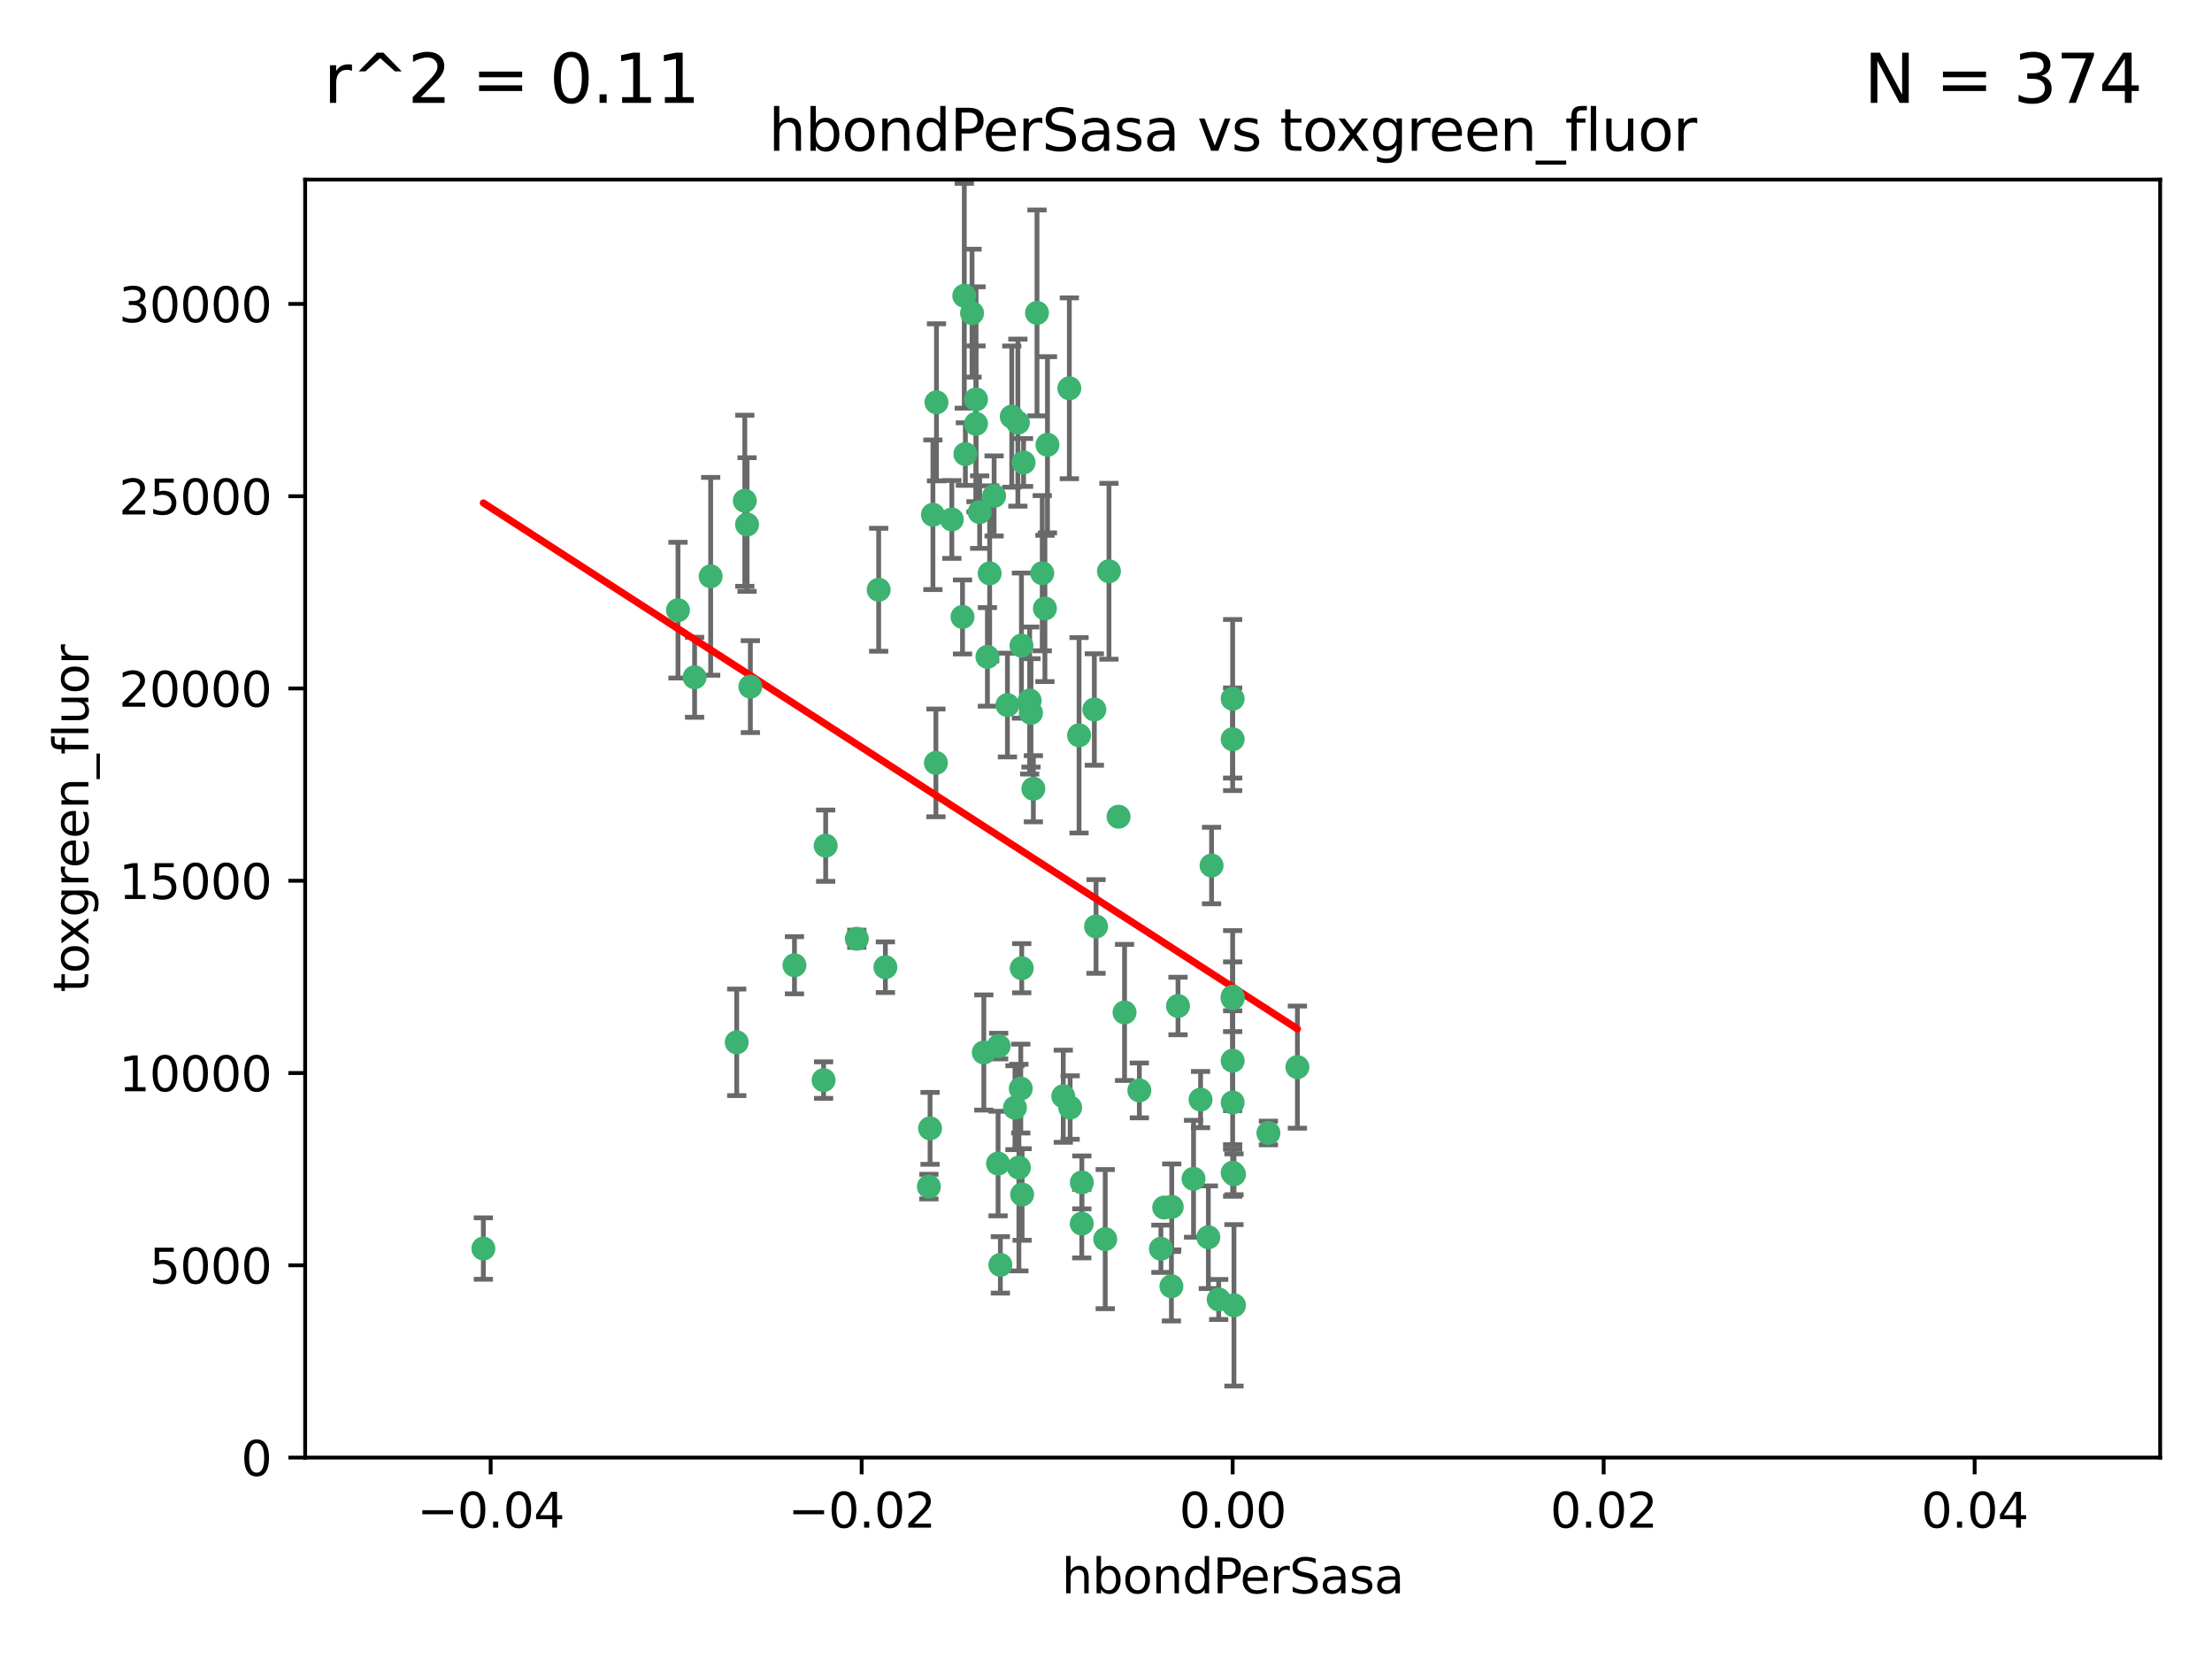<?xml version="1.0" encoding="utf-8" standalone="no"?>
<!DOCTYPE svg PUBLIC "-//W3C//DTD SVG 1.1//EN"
  "http://www.w3.org/Graphics/SVG/1.1/DTD/svg11.dtd">
<svg xmlns:xlink="http://www.w3.org/1999/xlink" width="460.8pt" height="345.6pt" viewBox="0 0 460.8 345.6" xmlns="http://www.w3.org/2000/svg" version="1.1">
 <defs>
  <style type="text/css">*{stroke-linejoin: round; stroke-linecap: butt}</style>
 </defs>
 <g id="figure_1">
  <g id="patch_1">
   <path d="M 0 345.6 
L 460.8 345.6 
L 460.8 0 
L 0 0 
z
" style="fill: #ffffff"/>
  </g>
  <g id="axes_1">
   <g id="patch_2">
    <path d="M 63.571 303.64 
L 450 303.64 
L 450 37.411 
L 63.571 37.411 
z
" style="fill: #ffffff"/>
   </g>
   <g id="PathCollection_1">
    <defs>
     <path id="md54bd9736d" d="M 0 1.118 
C 0.297 1.118 0.581 1 0.791 0.791 
C 1 0.581 1.118 0.297 1.118 0 
C 1.118 -0.297 1 -0.581 0.791 -0.791 
C 0.581 -1 0.297 -1.118 0 -1.118 
C -0.297 -1.118 -0.581 -1 -0.791 -0.791 
C -1 -0.581 -1.118 -0.297 -1.118 0 
C -1.118 0.297 -1 0.581 -0.791 0.791 
C -0.581 1 -0.297 1.118 0 1.118 
z
" style="stroke: #3cb371"/>
    </defs>
    <g clip-path="url(#p0c84862437)">
     <use xlink:href="#md54bd9736d" x="207.091" y="103.319" style="fill: #3cb371; stroke: #3cb371"/>
     <use xlink:href="#md54bd9736d" x="216.026" y="65.184" style="fill: #3cb371; stroke: #3cb371"/>
     <use xlink:href="#md54bd9736d" x="212.786" y="134.491" style="fill: #3cb371; stroke: #3cb371"/>
     <use xlink:href="#md54bd9736d" x="217.677" y="126.749" style="fill: #3cb371; stroke: #3cb371"/>
     <use xlink:href="#md54bd9736d" x="155.626" y="109.268" style="fill: #3cb371; stroke: #3cb371"/>
     <use xlink:href="#md54bd9736d" x="203.329" y="83.201" style="fill: #3cb371; stroke: #3cb371"/>
     <use xlink:href="#md54bd9736d" x="100.691" y="260.094" style="fill: #3cb371; stroke: #3cb371"/>
     <use xlink:href="#md54bd9736d" x="195.087" y="83.811" style="fill: #3cb371; stroke: #3cb371"/>
     <use xlink:href="#md54bd9736d" x="203.319" y="88.286" style="fill: #3cb371; stroke: #3cb371"/>
     <use xlink:href="#md54bd9736d" x="156.315" y="143.039" style="fill: #3cb371; stroke: #3cb371"/>
     <use xlink:href="#md54bd9736d" x="183.044" y="122.859" style="fill: #3cb371; stroke: #3cb371"/>
     <use xlink:href="#md54bd9736d" x="148.044" y="120.054" style="fill: #3cb371; stroke: #3cb371"/>
     <use xlink:href="#md54bd9736d" x="198.284" y="108.214" style="fill: #3cb371; stroke: #3cb371"/>
     <use xlink:href="#md54bd9736d" x="155.154" y="104.315" style="fill: #3cb371; stroke: #3cb371"/>
     <use xlink:href="#md54bd9736d" x="153.471" y="217.134" style="fill: #3cb371; stroke: #3cb371"/>
     <use xlink:href="#md54bd9736d" x="200.88" y="61.614" style="fill: #3cb371; stroke: #3cb371"/>
     <use xlink:href="#md54bd9736d" x="214.498" y="145.935" style="fill: #3cb371; stroke: #3cb371"/>
     <use xlink:href="#md54bd9736d" x="212.043" y="88.045" style="fill: #3cb371; stroke: #3cb371"/>
     <use xlink:href="#md54bd9736d" x="222.763" y="80.887" style="fill: #3cb371; stroke: #3cb371"/>
     <use xlink:href="#md54bd9736d" x="206.164" y="119.44" style="fill: #3cb371; stroke: #3cb371"/>
     <use xlink:href="#md54bd9736d" x="201.107" y="94.593" style="fill: #3cb371; stroke: #3cb371"/>
     <use xlink:href="#md54bd9736d" x="204.083" y="106.684" style="fill: #3cb371; stroke: #3cb371"/>
     <use xlink:href="#md54bd9736d" x="212.848" y="201.695" style="fill: #3cb371; stroke: #3cb371"/>
     <use xlink:href="#md54bd9736d" x="210.768" y="86.787" style="fill: #3cb371; stroke: #3cb371"/>
     <use xlink:href="#md54bd9736d" x="241.838" y="260.14" style="fill: #3cb371; stroke: #3cb371"/>
     <use xlink:href="#md54bd9736d" x="264.233" y="236.024" style="fill: #3cb371; stroke: #3cb371"/>
     <use xlink:href="#md54bd9736d" x="212.255" y="243.228" style="fill: #3cb371; stroke: #3cb371"/>
     <use xlink:href="#md54bd9736d" x="213.226" y="96.341" style="fill: #3cb371; stroke: #3cb371"/>
     <use xlink:href="#md54bd9736d" x="217.118" y="119.409" style="fill: #3cb371; stroke: #3cb371"/>
     <use xlink:href="#md54bd9736d" x="202.496" y="65.233" style="fill: #3cb371; stroke: #3cb371"/>
     <use xlink:href="#md54bd9736d" x="209.868" y="146.874" style="fill: #3cb371; stroke: #3cb371"/>
     <use xlink:href="#md54bd9736d" x="184.442" y="201.487" style="fill: #3cb371; stroke: #3cb371"/>
     <use xlink:href="#md54bd9736d" x="207.916" y="242.388" style="fill: #3cb371; stroke: #3cb371"/>
     <use xlink:href="#md54bd9736d" x="165.501" y="201.077" style="fill: #3cb371; stroke: #3cb371"/>
     <use xlink:href="#md54bd9736d" x="270.271" y="222.299" style="fill: #3cb371; stroke: #3cb371"/>
     <use xlink:href="#md54bd9736d" x="225.351" y="254.906" style="fill: #3cb371; stroke: #3cb371"/>
     <use xlink:href="#md54bd9736d" x="205.698" y="136.835" style="fill: #3cb371; stroke: #3cb371"/>
     <use xlink:href="#md54bd9736d" x="194.344" y="107.234" style="fill: #3cb371; stroke: #3cb371"/>
     <use xlink:href="#md54bd9736d" x="194.968" y="158.921" style="fill: #3cb371; stroke: #3cb371"/>
     <use xlink:href="#md54bd9736d" x="244.095" y="251.417" style="fill: #3cb371; stroke: #3cb371"/>
     <use xlink:href="#md54bd9736d" x="144.699" y="141.091" style="fill: #3cb371; stroke: #3cb371"/>
     <use xlink:href="#md54bd9736d" x="141.236" y="127.107" style="fill: #3cb371; stroke: #3cb371"/>
     <use xlink:href="#md54bd9736d" x="242.524" y="251.547" style="fill: #3cb371; stroke: #3cb371"/>
     <use xlink:href="#md54bd9736d" x="230.238" y="258.133" style="fill: #3cb371; stroke: #3cb371"/>
     <use xlink:href="#md54bd9736d" x="208.395" y="263.497" style="fill: #3cb371; stroke: #3cb371"/>
     <use xlink:href="#md54bd9736d" x="172.003" y="176.169" style="fill: #3cb371; stroke: #3cb371"/>
     <use xlink:href="#md54bd9736d" x="215.269" y="164.309" style="fill: #3cb371; stroke: #3cb371"/>
     <use xlink:href="#md54bd9736d" x="237.346" y="227.152" style="fill: #3cb371; stroke: #3cb371"/>
     <use xlink:href="#md54bd9736d" x="228.328" y="193.002" style="fill: #3cb371; stroke: #3cb371"/>
     <use xlink:href="#md54bd9736d" x="244.027" y="267.951" style="fill: #3cb371; stroke: #3cb371"/>
     <use xlink:href="#md54bd9736d" x="200.508" y="128.518" style="fill: #3cb371; stroke: #3cb371"/>
     <use xlink:href="#md54bd9736d" x="253.875" y="270.703" style="fill: #3cb371; stroke: #3cb371"/>
     <use xlink:href="#md54bd9736d" x="204.948" y="219.251" style="fill: #3cb371; stroke: #3cb371"/>
     <use xlink:href="#md54bd9736d" x="214.771" y="148.507" style="fill: #3cb371; stroke: #3cb371"/>
     <use xlink:href="#md54bd9736d" x="212.925" y="248.836" style="fill: #3cb371; stroke: #3cb371"/>
     <use xlink:href="#md54bd9736d" x="224.785" y="153.171" style="fill: #3cb371; stroke: #3cb371"/>
     <use xlink:href="#md54bd9736d" x="221.497" y="228.365" style="fill: #3cb371; stroke: #3cb371"/>
     <use xlink:href="#md54bd9736d" x="178.492" y="195.558" style="fill: #3cb371; stroke: #3cb371"/>
     <use xlink:href="#md54bd9736d" x="208.035" y="217.914" style="fill: #3cb371; stroke: #3cb371"/>
     <use xlink:href="#md54bd9736d" x="234.265" y="210.91" style="fill: #3cb371; stroke: #3cb371"/>
     <use xlink:href="#md54bd9736d" x="256.786" y="207.64" style="fill: #3cb371; stroke: #3cb371"/>
     <use xlink:href="#md54bd9736d" x="227.97" y="147.801" style="fill: #3cb371; stroke: #3cb371"/>
     <use xlink:href="#md54bd9736d" x="222.931" y="230.72" style="fill: #3cb371; stroke: #3cb371"/>
     <use xlink:href="#md54bd9736d" x="193.505" y="247.192" style="fill: #3cb371; stroke: #3cb371"/>
     <use xlink:href="#md54bd9736d" x="252.392" y="180.307" style="fill: #3cb371; stroke: #3cb371"/>
     <use xlink:href="#md54bd9736d" x="211.436" y="230.755" style="fill: #3cb371; stroke: #3cb371"/>
     <use xlink:href="#md54bd9736d" x="225.369" y="246.317" style="fill: #3cb371; stroke: #3cb371"/>
     <use xlink:href="#md54bd9736d" x="233.017" y="170.133" style="fill: #3cb371; stroke: #3cb371"/>
     <use xlink:href="#md54bd9736d" x="257.056" y="271.92" style="fill: #3cb371; stroke: #3cb371"/>
     <use xlink:href="#md54bd9736d" x="256.786" y="220.964" style="fill: #3cb371; stroke: #3cb371"/>
     <use xlink:href="#md54bd9736d" x="245.4" y="209.566" style="fill: #3cb371; stroke: #3cb371"/>
     <use xlink:href="#md54bd9736d" x="250.099" y="229.064" style="fill: #3cb371; stroke: #3cb371"/>
     <use xlink:href="#md54bd9736d" x="256.786" y="145.567" style="fill: #3cb371; stroke: #3cb371"/>
     <use xlink:href="#md54bd9736d" x="218.205" y="92.655" style="fill: #3cb371; stroke: #3cb371"/>
     <use xlink:href="#md54bd9736d" x="231.015" y="119.004" style="fill: #3cb371; stroke: #3cb371"/>
     <use xlink:href="#md54bd9736d" x="256.786" y="229.667" style="fill: #3cb371; stroke: #3cb371"/>
     <use xlink:href="#md54bd9736d" x="251.718" y="257.738" style="fill: #3cb371; stroke: #3cb371"/>
     <use xlink:href="#md54bd9736d" x="256.786" y="244.305" style="fill: #3cb371; stroke: #3cb371"/>
     <use xlink:href="#md54bd9736d" x="248.636" y="245.561" style="fill: #3cb371; stroke: #3cb371"/>
     <use xlink:href="#md54bd9736d" x="257.069" y="244.625" style="fill: #3cb371; stroke: #3cb371"/>
     <use xlink:href="#md54bd9736d" x="212.645" y="226.772" style="fill: #3cb371; stroke: #3cb371"/>
     <use xlink:href="#md54bd9736d" x="193.749" y="235.058" style="fill: #3cb371; stroke: #3cb371"/>
     <use xlink:href="#md54bd9736d" x="171.569" y="225.004" style="fill: #3cb371; stroke: #3cb371"/>
     <use xlink:href="#md54bd9736d" x="256.786" y="153.996" style="fill: #3cb371; stroke: #3cb371"/>
     <use xlink:href="#md54bd9736d" x="256.786" y="207.963" style="fill: #3cb371; stroke: #3cb371"/>
    </g>
   </g>
   <g id="matplotlib.axis_1">
    <g id="xtick_1">
     <g id="line2d_1">
      <defs>
       <path id="m4016eebc6d" d="M 0 0 
L 0 3.5 
" style="stroke: #000000; stroke-width: 0.8"/>
      </defs>
      <g>
       <use xlink:href="#m4016eebc6d" x="102.214" y="303.64" style="stroke: #000000; stroke-width: 0.8"/>
      </g>
     </g>
     <g id="text_1">
      <!-- −0.04 -->
      <g transform="translate(86.891 318.238)scale(0.1 -0.1)">
       <defs>
        <path id="DejaVuSans-2212" d="M 678 2272 
L 4684 2272 
L 4684 1741 
L 678 1741 
L 678 2272 
z
" transform="scale(0.016)"/>
        <path id="DejaVuSans-30" d="M 2034 4250 
Q 1547 4250 1301 3770 
Q 1056 3291 1056 2328 
Q 1056 1369 1301 889 
Q 1547 409 2034 409 
Q 2525 409 2770 889 
Q 3016 1369 3016 2328 
Q 3016 3291 2770 3770 
Q 2525 4250 2034 4250 
z
M 2034 4750 
Q 2819 4750 3233 4129 
Q 3647 3509 3647 2328 
Q 3647 1150 3233 529 
Q 2819 -91 2034 -91 
Q 1250 -91 836 529 
Q 422 1150 422 2328 
Q 422 3509 836 4129 
Q 1250 4750 2034 4750 
z
" transform="scale(0.016)"/>
        <path id="DejaVuSans-2e" d="M 684 794 
L 1344 794 
L 1344 0 
L 684 0 
L 684 794 
z
" transform="scale(0.016)"/>
        <path id="DejaVuSans-34" d="M 2419 4116 
L 825 1625 
L 2419 1625 
L 2419 4116 
z
M 2253 4666 
L 3047 4666 
L 3047 1625 
L 3713 1625 
L 3713 1100 
L 3047 1100 
L 3047 0 
L 2419 0 
L 2419 1100 
L 313 1100 
L 313 1709 
L 2253 4666 
z
" transform="scale(0.016)"/>
       </defs>
       <use xlink:href="#DejaVuSans-2212"/>
       <use xlink:href="#DejaVuSans-30" x="83.789"/>
       <use xlink:href="#DejaVuSans-2e" x="147.412"/>
       <use xlink:href="#DejaVuSans-30" x="179.199"/>
       <use xlink:href="#DejaVuSans-34" x="242.822"/>
      </g>
     </g>
    </g>
    <g id="xtick_2">
     <g id="line2d_2">
      <g>
       <use xlink:href="#m4016eebc6d" x="179.5" y="303.64" style="stroke: #000000; stroke-width: 0.8"/>
      </g>
     </g>
     <g id="text_2">
      <!-- −0.02 -->
      <g transform="translate(164.177 318.238)scale(0.1 -0.1)">
       <defs>
        <path id="DejaVuSans-32" d="M 1228 531 
L 3431 531 
L 3431 0 
L 469 0 
L 469 531 
Q 828 903 1448 1529 
Q 2069 2156 2228 2338 
Q 2531 2678 2651 2914 
Q 2772 3150 2772 3378 
Q 2772 3750 2511 3984 
Q 2250 4219 1831 4219 
Q 1534 4219 1204 4116 
Q 875 4013 500 3803 
L 500 4441 
Q 881 4594 1212 4672 
Q 1544 4750 1819 4750 
Q 2544 4750 2975 4387 
Q 3406 4025 3406 3419 
Q 3406 3131 3298 2873 
Q 3191 2616 2906 2266 
Q 2828 2175 2409 1742 
Q 1991 1309 1228 531 
z
" transform="scale(0.016)"/>
       </defs>
       <use xlink:href="#DejaVuSans-2212"/>
       <use xlink:href="#DejaVuSans-30" x="83.789"/>
       <use xlink:href="#DejaVuSans-2e" x="147.412"/>
       <use xlink:href="#DejaVuSans-30" x="179.199"/>
       <use xlink:href="#DejaVuSans-32" x="242.822"/>
      </g>
     </g>
    </g>
    <g id="xtick_3">
     <g id="line2d_3">
      <g>
       <use xlink:href="#m4016eebc6d" x="256.786" y="303.64" style="stroke: #000000; stroke-width: 0.8"/>
      </g>
     </g>
     <g id="text_3">
      <!-- 0.00 -->
      <g transform="translate(245.653 318.238)scale(0.1 -0.1)">
       <use xlink:href="#DejaVuSans-30"/>
       <use xlink:href="#DejaVuSans-2e" x="63.623"/>
       <use xlink:href="#DejaVuSans-30" x="95.41"/>
       <use xlink:href="#DejaVuSans-30" x="159.033"/>
      </g>
     </g>
    </g>
    <g id="xtick_4">
     <g id="line2d_4">
      <g>
       <use xlink:href="#m4016eebc6d" x="334.071" y="303.64" style="stroke: #000000; stroke-width: 0.8"/>
      </g>
     </g>
     <g id="text_4">
      <!-- 0.02 -->
      <g transform="translate(322.939 318.238)scale(0.1 -0.1)">
       <use xlink:href="#DejaVuSans-30"/>
       <use xlink:href="#DejaVuSans-2e" x="63.623"/>
       <use xlink:href="#DejaVuSans-30" x="95.41"/>
       <use xlink:href="#DejaVuSans-32" x="159.033"/>
      </g>
     </g>
    </g>
    <g id="xtick_5">
     <g id="line2d_5">
      <g>
       <use xlink:href="#m4016eebc6d" x="411.357" y="303.64" style="stroke: #000000; stroke-width: 0.8"/>
      </g>
     </g>
     <g id="text_5">
      <!-- 0.04 -->
      <g transform="translate(400.224 318.238)scale(0.1 -0.1)">
       <use xlink:href="#DejaVuSans-30"/>
       <use xlink:href="#DejaVuSans-2e" x="63.623"/>
       <use xlink:href="#DejaVuSans-30" x="95.41"/>
       <use xlink:href="#DejaVuSans-34" x="159.033"/>
      </g>
     </g>
    </g>
    <g id="text_6">
     <!-- hbondPerSasa -->
     <g transform="translate(221.168 331.917)scale(0.1 -0.1)">
      <defs>
       <path id="DejaVuSans-68" d="M 3513 2113 
L 3513 0 
L 2938 0 
L 2938 2094 
Q 2938 2591 2744 2837 
Q 2550 3084 2163 3084 
Q 1697 3084 1428 2787 
Q 1159 2491 1159 1978 
L 1159 0 
L 581 0 
L 581 4863 
L 1159 4863 
L 1159 2956 
Q 1366 3272 1645 3428 
Q 1925 3584 2291 3584 
Q 2894 3584 3203 3211 
Q 3513 2838 3513 2113 
z
" transform="scale(0.016)"/>
       <path id="DejaVuSans-62" d="M 3116 1747 
Q 3116 2381 2855 2742 
Q 2594 3103 2138 3103 
Q 1681 3103 1420 2742 
Q 1159 2381 1159 1747 
Q 1159 1113 1420 752 
Q 1681 391 2138 391 
Q 2594 391 2855 752 
Q 3116 1113 3116 1747 
z
M 1159 2969 
Q 1341 3281 1617 3432 
Q 1894 3584 2278 3584 
Q 2916 3584 3314 3078 
Q 3713 2572 3713 1747 
Q 3713 922 3314 415 
Q 2916 -91 2278 -91 
Q 1894 -91 1617 61 
Q 1341 213 1159 525 
L 1159 0 
L 581 0 
L 581 4863 
L 1159 4863 
L 1159 2969 
z
" transform="scale(0.016)"/>
       <path id="DejaVuSans-6f" d="M 1959 3097 
Q 1497 3097 1228 2736 
Q 959 2375 959 1747 
Q 959 1119 1226 758 
Q 1494 397 1959 397 
Q 2419 397 2687 759 
Q 2956 1122 2956 1747 
Q 2956 2369 2687 2733 
Q 2419 3097 1959 3097 
z
M 1959 3584 
Q 2709 3584 3137 3096 
Q 3566 2609 3566 1747 
Q 3566 888 3137 398 
Q 2709 -91 1959 -91 
Q 1206 -91 779 398 
Q 353 888 353 1747 
Q 353 2609 779 3096 
Q 1206 3584 1959 3584 
z
" transform="scale(0.016)"/>
       <path id="DejaVuSans-6e" d="M 3513 2113 
L 3513 0 
L 2938 0 
L 2938 2094 
Q 2938 2591 2744 2837 
Q 2550 3084 2163 3084 
Q 1697 3084 1428 2787 
Q 1159 2491 1159 1978 
L 1159 0 
L 581 0 
L 581 3500 
L 1159 3500 
L 1159 2956 
Q 1366 3272 1645 3428 
Q 1925 3584 2291 3584 
Q 2894 3584 3203 3211 
Q 3513 2838 3513 2113 
z
" transform="scale(0.016)"/>
       <path id="DejaVuSans-64" d="M 2906 2969 
L 2906 4863 
L 3481 4863 
L 3481 0 
L 2906 0 
L 2906 525 
Q 2725 213 2448 61 
Q 2172 -91 1784 -91 
Q 1150 -91 751 415 
Q 353 922 353 1747 
Q 353 2572 751 3078 
Q 1150 3584 1784 3584 
Q 2172 3584 2448 3432 
Q 2725 3281 2906 2969 
z
M 947 1747 
Q 947 1113 1208 752 
Q 1469 391 1925 391 
Q 2381 391 2643 752 
Q 2906 1113 2906 1747 
Q 2906 2381 2643 2742 
Q 2381 3103 1925 3103 
Q 1469 3103 1208 2742 
Q 947 2381 947 1747 
z
" transform="scale(0.016)"/>
       <path id="DejaVuSans-50" d="M 1259 4147 
L 1259 2394 
L 2053 2394 
Q 2494 2394 2734 2622 
Q 2975 2850 2975 3272 
Q 2975 3691 2734 3919 
Q 2494 4147 2053 4147 
L 1259 4147 
z
M 628 4666 
L 2053 4666 
Q 2838 4666 3239 4311 
Q 3641 3956 3641 3272 
Q 3641 2581 3239 2228 
Q 2838 1875 2053 1875 
L 1259 1875 
L 1259 0 
L 628 0 
L 628 4666 
z
" transform="scale(0.016)"/>
       <path id="DejaVuSans-65" d="M 3597 1894 
L 3597 1613 
L 953 1613 
Q 991 1019 1311 708 
Q 1631 397 2203 397 
Q 2534 397 2845 478 
Q 3156 559 3463 722 
L 3463 178 
Q 3153 47 2828 -22 
Q 2503 -91 2169 -91 
Q 1331 -91 842 396 
Q 353 884 353 1716 
Q 353 2575 817 3079 
Q 1281 3584 2069 3584 
Q 2775 3584 3186 3129 
Q 3597 2675 3597 1894 
z
M 3022 2063 
Q 3016 2534 2758 2815 
Q 2500 3097 2075 3097 
Q 1594 3097 1305 2825 
Q 1016 2553 972 2059 
L 3022 2063 
z
" transform="scale(0.016)"/>
       <path id="DejaVuSans-72" d="M 2631 2963 
Q 2534 3019 2420 3045 
Q 2306 3072 2169 3072 
Q 1681 3072 1420 2755 
Q 1159 2438 1159 1844 
L 1159 0 
L 581 0 
L 581 3500 
L 1159 3500 
L 1159 2956 
Q 1341 3275 1631 3429 
Q 1922 3584 2338 3584 
Q 2397 3584 2469 3576 
Q 2541 3569 2628 3553 
L 2631 2963 
z
" transform="scale(0.016)"/>
       <path id="DejaVuSans-53" d="M 3425 4513 
L 3425 3897 
Q 3066 4069 2747 4153 
Q 2428 4238 2131 4238 
Q 1616 4238 1336 4038 
Q 1056 3838 1056 3469 
Q 1056 3159 1242 3001 
Q 1428 2844 1947 2747 
L 2328 2669 
Q 3034 2534 3370 2195 
Q 3706 1856 3706 1288 
Q 3706 609 3251 259 
Q 2797 -91 1919 -91 
Q 1588 -91 1214 -16 
Q 841 59 441 206 
L 441 856 
Q 825 641 1194 531 
Q 1563 422 1919 422 
Q 2459 422 2753 634 
Q 3047 847 3047 1241 
Q 3047 1584 2836 1778 
Q 2625 1972 2144 2069 
L 1759 2144 
Q 1053 2284 737 2584 
Q 422 2884 422 3419 
Q 422 4038 858 4394 
Q 1294 4750 2059 4750 
Q 2388 4750 2728 4690 
Q 3069 4631 3425 4513 
z
" transform="scale(0.016)"/>
       <path id="DejaVuSans-61" d="M 2194 1759 
Q 1497 1759 1228 1600 
Q 959 1441 959 1056 
Q 959 750 1161 570 
Q 1363 391 1709 391 
Q 2188 391 2477 730 
Q 2766 1069 2766 1631 
L 2766 1759 
L 2194 1759 
z
M 3341 1997 
L 3341 0 
L 2766 0 
L 2766 531 
Q 2569 213 2275 61 
Q 1981 -91 1556 -91 
Q 1019 -91 701 211 
Q 384 513 384 1019 
Q 384 1609 779 1909 
Q 1175 2209 1959 2209 
L 2766 2209 
L 2766 2266 
Q 2766 2663 2505 2880 
Q 2244 3097 1772 3097 
Q 1472 3097 1187 3025 
Q 903 2953 641 2809 
L 641 3341 
Q 956 3463 1253 3523 
Q 1550 3584 1831 3584 
Q 2591 3584 2966 3190 
Q 3341 2797 3341 1997 
z
" transform="scale(0.016)"/>
       <path id="DejaVuSans-73" d="M 2834 3397 
L 2834 2853 
Q 2591 2978 2328 3040 
Q 2066 3103 1784 3103 
Q 1356 3103 1142 2972 
Q 928 2841 928 2578 
Q 928 2378 1081 2264 
Q 1234 2150 1697 2047 
L 1894 2003 
Q 2506 1872 2764 1633 
Q 3022 1394 3022 966 
Q 3022 478 2636 193 
Q 2250 -91 1575 -91 
Q 1294 -91 989 -36 
Q 684 19 347 128 
L 347 722 
Q 666 556 975 473 
Q 1284 391 1588 391 
Q 1994 391 2212 530 
Q 2431 669 2431 922 
Q 2431 1156 2273 1281 
Q 2116 1406 1581 1522 
L 1381 1569 
Q 847 1681 609 1914 
Q 372 2147 372 2553 
Q 372 3047 722 3315 
Q 1072 3584 1716 3584 
Q 2034 3584 2315 3537 
Q 2597 3491 2834 3397 
z
" transform="scale(0.016)"/>
      </defs>
      <use xlink:href="#DejaVuSans-68"/>
      <use xlink:href="#DejaVuSans-62" x="63.379"/>
      <use xlink:href="#DejaVuSans-6f" x="126.855"/>
      <use xlink:href="#DejaVuSans-6e" x="188.037"/>
      <use xlink:href="#DejaVuSans-64" x="251.416"/>
      <use xlink:href="#DejaVuSans-50" x="314.893"/>
      <use xlink:href="#DejaVuSans-65" x="371.57"/>
      <use xlink:href="#DejaVuSans-72" x="433.094"/>
      <use xlink:href="#DejaVuSans-53" x="474.207"/>
      <use xlink:href="#DejaVuSans-61" x="537.684"/>
      <use xlink:href="#DejaVuSans-73" x="598.963"/>
      <use xlink:href="#DejaVuSans-61" x="651.062"/>
     </g>
    </g>
   </g>
   <g id="matplotlib.axis_2">
    <g id="ytick_1">
     <g id="line2d_6">
      <defs>
       <path id="md576039de0" d="M 0 0 
L -3.5 0 
" style="stroke: #000000; stroke-width: 0.8"/>
      </defs>
      <g>
       <use xlink:href="#md576039de0" x="63.571" y="303.64" style="stroke: #000000; stroke-width: 0.8"/>
      </g>
     </g>
     <g id="text_7">
      <!-- 0 -->
      <g transform="translate(50.209 307.439)scale(0.1 -0.1)">
       <use xlink:href="#DejaVuSans-30"/>
      </g>
     </g>
    </g>
    <g id="ytick_2">
     <g id="line2d_7">
      <g>
       <use xlink:href="#md576039de0" x="63.571" y="263.586" style="stroke: #000000; stroke-width: 0.8"/>
      </g>
     </g>
     <g id="text_8">
      <!-- 5000 -->
      <g transform="translate(31.121 267.385)scale(0.1 -0.1)">
       <defs>
        <path id="DejaVuSans-35" d="M 691 4666 
L 3169 4666 
L 3169 4134 
L 1269 4134 
L 1269 2991 
Q 1406 3038 1543 3061 
Q 1681 3084 1819 3084 
Q 2600 3084 3056 2656 
Q 3513 2228 3513 1497 
Q 3513 744 3044 326 
Q 2575 -91 1722 -91 
Q 1428 -91 1123 -41 
Q 819 9 494 109 
L 494 744 
Q 775 591 1075 516 
Q 1375 441 1709 441 
Q 2250 441 2565 725 
Q 2881 1009 2881 1497 
Q 2881 1984 2565 2268 
Q 2250 2553 1709 2553 
Q 1456 2553 1204 2497 
Q 953 2441 691 2322 
L 691 4666 
z
" transform="scale(0.016)"/>
       </defs>
       <use xlink:href="#DejaVuSans-35"/>
       <use xlink:href="#DejaVuSans-30" x="63.623"/>
       <use xlink:href="#DejaVuSans-30" x="127.246"/>
       <use xlink:href="#DejaVuSans-30" x="190.869"/>
      </g>
     </g>
    </g>
    <g id="ytick_3">
     <g id="line2d_8">
      <g>
       <use xlink:href="#md576039de0" x="63.571" y="223.532" style="stroke: #000000; stroke-width: 0.8"/>
      </g>
     </g>
     <g id="text_9">
      <!-- 10000 -->
      <g transform="translate(24.759 227.331)scale(0.1 -0.1)">
       <defs>
        <path id="DejaVuSans-31" d="M 794 531 
L 1825 531 
L 1825 4091 
L 703 3866 
L 703 4441 
L 1819 4666 
L 2450 4666 
L 2450 531 
L 3481 531 
L 3481 0 
L 794 0 
L 794 531 
z
" transform="scale(0.016)"/>
       </defs>
       <use xlink:href="#DejaVuSans-31"/>
       <use xlink:href="#DejaVuSans-30" x="63.623"/>
       <use xlink:href="#DejaVuSans-30" x="127.246"/>
       <use xlink:href="#DejaVuSans-30" x="190.869"/>
       <use xlink:href="#DejaVuSans-30" x="254.492"/>
      </g>
     </g>
    </g>
    <g id="ytick_4">
     <g id="line2d_9">
      <g>
       <use xlink:href="#md576039de0" x="63.571" y="183.478" style="stroke: #000000; stroke-width: 0.8"/>
      </g>
     </g>
     <g id="text_10">
      <!-- 15000 -->
      <g transform="translate(24.759 187.278)scale(0.1 -0.1)">
       <use xlink:href="#DejaVuSans-31"/>
       <use xlink:href="#DejaVuSans-35" x="63.623"/>
       <use xlink:href="#DejaVuSans-30" x="127.246"/>
       <use xlink:href="#DejaVuSans-30" x="190.869"/>
       <use xlink:href="#DejaVuSans-30" x="254.492"/>
      </g>
     </g>
    </g>
    <g id="ytick_5">
     <g id="line2d_10">
      <g>
       <use xlink:href="#md576039de0" x="63.571" y="143.424" style="stroke: #000000; stroke-width: 0.8"/>
      </g>
     </g>
     <g id="text_11">
      <!-- 20000 -->
      <g transform="translate(24.759 147.224)scale(0.1 -0.1)">
       <use xlink:href="#DejaVuSans-32"/>
       <use xlink:href="#DejaVuSans-30" x="63.623"/>
       <use xlink:href="#DejaVuSans-30" x="127.246"/>
       <use xlink:href="#DejaVuSans-30" x="190.869"/>
       <use xlink:href="#DejaVuSans-30" x="254.492"/>
      </g>
     </g>
    </g>
    <g id="ytick_6">
     <g id="line2d_11">
      <g>
       <use xlink:href="#md576039de0" x="63.571" y="103.371" style="stroke: #000000; stroke-width: 0.8"/>
      </g>
     </g>
     <g id="text_12">
      <!-- 25000 -->
      <g transform="translate(24.759 107.17)scale(0.1 -0.1)">
       <use xlink:href="#DejaVuSans-32"/>
       <use xlink:href="#DejaVuSans-35" x="63.623"/>
       <use xlink:href="#DejaVuSans-30" x="127.246"/>
       <use xlink:href="#DejaVuSans-30" x="190.869"/>
       <use xlink:href="#DejaVuSans-30" x="254.492"/>
      </g>
     </g>
    </g>
    <g id="ytick_7">
     <g id="line2d_12">
      <g>
       <use xlink:href="#md576039de0" x="63.571" y="63.317" style="stroke: #000000; stroke-width: 0.8"/>
      </g>
     </g>
     <g id="text_13">
      <!-- 30000 -->
      <g transform="translate(24.759 67.116)scale(0.1 -0.1)">
       <defs>
        <path id="DejaVuSans-33" d="M 2597 2516 
Q 3050 2419 3304 2112 
Q 3559 1806 3559 1356 
Q 3559 666 3084 287 
Q 2609 -91 1734 -91 
Q 1441 -91 1130 -33 
Q 819 25 488 141 
L 488 750 
Q 750 597 1062 519 
Q 1375 441 1716 441 
Q 2309 441 2620 675 
Q 2931 909 2931 1356 
Q 2931 1769 2642 2001 
Q 2353 2234 1838 2234 
L 1294 2234 
L 1294 2753 
L 1863 2753 
Q 2328 2753 2575 2939 
Q 2822 3125 2822 3475 
Q 2822 3834 2567 4026 
Q 2313 4219 1838 4219 
Q 1578 4219 1281 4162 
Q 984 4106 628 3988 
L 628 4550 
Q 988 4650 1302 4700 
Q 1616 4750 1894 4750 
Q 2613 4750 3031 4423 
Q 3450 4097 3450 3541 
Q 3450 3153 3228 2886 
Q 3006 2619 2597 2516 
z
" transform="scale(0.016)"/>
       </defs>
       <use xlink:href="#DejaVuSans-33"/>
       <use xlink:href="#DejaVuSans-30" x="63.623"/>
       <use xlink:href="#DejaVuSans-30" x="127.246"/>
       <use xlink:href="#DejaVuSans-30" x="190.869"/>
       <use xlink:href="#DejaVuSans-30" x="254.492"/>
      </g>
     </g>
    </g>
    <g id="text_14">
     <!-- toxgreen_fluor -->
     <g transform="translate(18.401 206.72)rotate(-90)scale(0.1 -0.1)">
      <defs>
       <path id="DejaVuSans-74" d="M 1172 4494 
L 1172 3500 
L 2356 3500 
L 2356 3053 
L 1172 3053 
L 1172 1153 
Q 1172 725 1289 603 
Q 1406 481 1766 481 
L 2356 481 
L 2356 0 
L 1766 0 
Q 1100 0 847 248 
Q 594 497 594 1153 
L 594 3053 
L 172 3053 
L 172 3500 
L 594 3500 
L 594 4494 
L 1172 4494 
z
" transform="scale(0.016)"/>
       <path id="DejaVuSans-78" d="M 3513 3500 
L 2247 1797 
L 3578 0 
L 2900 0 
L 1881 1375 
L 863 0 
L 184 0 
L 1544 1831 
L 300 3500 
L 978 3500 
L 1906 2253 
L 2834 3500 
L 3513 3500 
z
" transform="scale(0.016)"/>
       <path id="DejaVuSans-67" d="M 2906 1791 
Q 2906 2416 2648 2759 
Q 2391 3103 1925 3103 
Q 1463 3103 1205 2759 
Q 947 2416 947 1791 
Q 947 1169 1205 825 
Q 1463 481 1925 481 
Q 2391 481 2648 825 
Q 2906 1169 2906 1791 
z
M 3481 434 
Q 3481 -459 3084 -895 
Q 2688 -1331 1869 -1331 
Q 1566 -1331 1297 -1286 
Q 1028 -1241 775 -1147 
L 775 -588 
Q 1028 -725 1275 -790 
Q 1522 -856 1778 -856 
Q 2344 -856 2625 -561 
Q 2906 -266 2906 331 
L 2906 616 
Q 2728 306 2450 153 
Q 2172 0 1784 0 
Q 1141 0 747 490 
Q 353 981 353 1791 
Q 353 2603 747 3093 
Q 1141 3584 1784 3584 
Q 2172 3584 2450 3431 
Q 2728 3278 2906 2969 
L 2906 3500 
L 3481 3500 
L 3481 434 
z
" transform="scale(0.016)"/>
       <path id="DejaVuSans-5f" d="M 3263 -1063 
L 3263 -1509 
L -63 -1509 
L -63 -1063 
L 3263 -1063 
z
" transform="scale(0.016)"/>
       <path id="DejaVuSans-66" d="M 2375 4863 
L 2375 4384 
L 1825 4384 
Q 1516 4384 1395 4259 
Q 1275 4134 1275 3809 
L 1275 3500 
L 2222 3500 
L 2222 3053 
L 1275 3053 
L 1275 0 
L 697 0 
L 697 3053 
L 147 3053 
L 147 3500 
L 697 3500 
L 697 3744 
Q 697 4328 969 4595 
Q 1241 4863 1831 4863 
L 2375 4863 
z
" transform="scale(0.016)"/>
       <path id="DejaVuSans-6c" d="M 603 4863 
L 1178 4863 
L 1178 0 
L 603 0 
L 603 4863 
z
" transform="scale(0.016)"/>
       <path id="DejaVuSans-75" d="M 544 1381 
L 544 3500 
L 1119 3500 
L 1119 1403 
Q 1119 906 1312 657 
Q 1506 409 1894 409 
Q 2359 409 2629 706 
Q 2900 1003 2900 1516 
L 2900 3500 
L 3475 3500 
L 3475 0 
L 2900 0 
L 2900 538 
Q 2691 219 2414 64 
Q 2138 -91 1772 -91 
Q 1169 -91 856 284 
Q 544 659 544 1381 
z
M 1991 3584 
L 1991 3584 
z
" transform="scale(0.016)"/>
      </defs>
      <use xlink:href="#DejaVuSans-74"/>
      <use xlink:href="#DejaVuSans-6f" x="39.209"/>
      <use xlink:href="#DejaVuSans-78" x="97.266"/>
      <use xlink:href="#DejaVuSans-67" x="156.445"/>
      <use xlink:href="#DejaVuSans-72" x="219.922"/>
      <use xlink:href="#DejaVuSans-65" x="258.785"/>
      <use xlink:href="#DejaVuSans-65" x="320.309"/>
      <use xlink:href="#DejaVuSans-6e" x="381.832"/>
      <use xlink:href="#DejaVuSans-5f" x="445.211"/>
      <use xlink:href="#DejaVuSans-66" x="495.211"/>
      <use xlink:href="#DejaVuSans-6c" x="530.416"/>
      <use xlink:href="#DejaVuSans-75" x="558.199"/>
      <use xlink:href="#DejaVuSans-6f" x="621.578"/>
      <use xlink:href="#DejaVuSans-72" x="682.76"/>
     </g>
    </g>
   </g>
   <g id="LineCollection_1">
    <path d="M 207.091 111.662 
L 207.091 94.976 
" clip-path="url(#p0c84862437)" style="fill: none; stroke: #696969"/>
    <path d="M 216.026 86.629 
L 216.026 43.739 
" clip-path="url(#p0c84862437)" style="fill: none; stroke: #696969"/>
    <path d="M 212.786 149.606 
L 212.786 119.375 
" clip-path="url(#p0c84862437)" style="fill: none; stroke: #696969"/>
    <path d="M 217.677 141.983 
L 217.677 111.515 
" clip-path="url(#p0c84862437)" style="fill: none; stroke: #696969"/>
    <path d="M 155.626 123.191 
L 155.626 95.346 
" clip-path="url(#p0c84862437)" style="fill: none; stroke: #696969"/>
    <path d="M 203.329 106.648 
L 203.329 59.753 
" clip-path="url(#p0c84862437)" style="fill: none; stroke: #696969"/>
    <path d="M 100.691 266.497 
L 100.691 253.692 
" clip-path="url(#p0c84862437)" style="fill: none; stroke: #696969"/>
    <path d="M 195.087 100.173 
L 195.087 67.45 
" clip-path="url(#p0c84862437)" style="fill: none; stroke: #696969"/>
    <path d="M 203.319 104.51 
L 203.319 72.063 
" clip-path="url(#p0c84862437)" style="fill: none; stroke: #696969"/>
    <path d="M 156.315 152.61 
L 156.315 133.468 
" clip-path="url(#p0c84862437)" style="fill: none; stroke: #696969"/>
    <path d="M 183.044 135.667 
L 183.044 110.051 
" clip-path="url(#p0c84862437)" style="fill: none; stroke: #696969"/>
    <path d="M 148.044 140.659 
L 148.044 99.45 
" clip-path="url(#p0c84862437)" style="fill: none; stroke: #696969"/>
    <path d="M 198.284 116.326 
L 198.284 100.101 
" clip-path="url(#p0c84862437)" style="fill: none; stroke: #696969"/>
    <path d="M 155.154 122.133 
L 155.154 86.497 
" clip-path="url(#p0c84862437)" style="fill: none; stroke: #696969"/>
    <path d="M 153.471 228.233 
L 153.471 206.035 
" clip-path="url(#p0c84862437)" style="fill: none; stroke: #696969"/>
    <path d="M 200.88 85.029 
L 200.88 38.199 
" clip-path="url(#p0c84862437)" style="fill: none; stroke: #696969"/>
    <path d="M 214.498 161.248 
L 214.498 130.622 
" clip-path="url(#p0c84862437)" style="fill: none; stroke: #696969"/>
    <path d="M 212.043 105.444 
L 212.043 70.646 
" clip-path="url(#p0c84862437)" style="fill: none; stroke: #696969"/>
    <path d="M 222.763 99.727 
L 222.763 62.047 
" clip-path="url(#p0c84862437)" style="fill: none; stroke: #696969"/>
    <path d="M 206.164 137.675 
L 206.164 101.206 
" clip-path="url(#p0c84862437)" style="fill: none; stroke: #696969"/>
    <path d="M 201.107 101.108 
L 201.107 88.078 
" clip-path="url(#p0c84862437)" style="fill: none; stroke: #696969"/>
    <path d="M 204.083 114.235 
L 204.083 99.134 
" clip-path="url(#p0c84862437)" style="fill: none; stroke: #696969"/>
    <path d="M 212.848 206.809 
L 212.848 196.58 
" clip-path="url(#p0c84862437)" style="fill: none; stroke: #696969"/>
    <path d="M 210.768 101.495 
L 210.768 72.08 
" clip-path="url(#p0c84862437)" style="fill: none; stroke: #696969"/>
    <path d="M 241.838 265.065 
L 241.838 255.214 
" clip-path="url(#p0c84862437)" style="fill: none; stroke: #696969"/>
    <path d="M 264.233 238.492 
L 264.233 233.557 
" clip-path="url(#p0c84862437)" style="fill: none; stroke: #696969"/>
    <path d="M 212.255 264.748 
L 212.255 221.708 
" clip-path="url(#p0c84862437)" style="fill: none; stroke: #696969"/>
    <path d="M 213.226 101.329 
L 213.226 91.353 
" clip-path="url(#p0c84862437)" style="fill: none; stroke: #696969"/>
    <path d="M 217.118 135.574 
L 217.118 103.243 
" clip-path="url(#p0c84862437)" style="fill: none; stroke: #696969"/>
    <path d="M 202.496 78.556 
L 202.496 51.911 
" clip-path="url(#p0c84862437)" style="fill: none; stroke: #696969"/>
    <path d="M 209.868 157.684 
L 209.868 136.065 
" clip-path="url(#p0c84862437)" style="fill: none; stroke: #696969"/>
    <path d="M 184.442 206.761 
L 184.442 196.213 
" clip-path="url(#p0c84862437)" style="fill: none; stroke: #696969"/>
    <path d="M 207.916 253.279 
L 207.916 231.496 
" clip-path="url(#p0c84862437)" style="fill: none; stroke: #696969"/>
    <path d="M 165.501 207.031 
L 165.501 195.122 
" clip-path="url(#p0c84862437)" style="fill: none; stroke: #696969"/>
    <path d="M 270.271 235.023 
L 270.271 209.574 
" clip-path="url(#p0c84862437)" style="fill: none; stroke: #696969"/>
    <path d="M 225.351 262.048 
L 225.351 247.764 
" clip-path="url(#p0c84862437)" style="fill: none; stroke: #696969"/>
    <path d="M 205.698 147.104 
L 205.698 126.566 
" clip-path="url(#p0c84862437)" style="fill: none; stroke: #696969"/>
    <path d="M 194.344 122.819 
L 194.344 91.649 
" clip-path="url(#p0c84862437)" style="fill: none; stroke: #696969"/>
    <path d="M 194.968 170.147 
L 194.968 147.694 
" clip-path="url(#p0c84862437)" style="fill: none; stroke: #696969"/>
    <path d="M 244.095 260.365 
L 244.095 242.469 
" clip-path="url(#p0c84862437)" style="fill: none; stroke: #696969"/>
    <path d="M 144.699 149.421 
L 144.699 132.76 
" clip-path="url(#p0c84862437)" style="fill: none; stroke: #696969"/>
    <path d="M 141.236 141.248 
L 141.236 112.967 
" clip-path="url(#p0c84862437)" style="fill: none; stroke: #696969"/>
    <path d="M 242.524 252.228 
L 242.524 250.867 
" clip-path="url(#p0c84862437)" style="fill: none; stroke: #696969"/>
    <path d="M 230.238 272.621 
L 230.238 243.644 
" clip-path="url(#p0c84862437)" style="fill: none; stroke: #696969"/>
    <path d="M 208.395 269.377 
L 208.395 257.616 
" clip-path="url(#p0c84862437)" style="fill: none; stroke: #696969"/>
    <path d="M 172.003 183.597 
L 172.003 168.741 
" clip-path="url(#p0c84862437)" style="fill: none; stroke: #696969"/>
    <path d="M 215.269 171.2 
L 215.269 157.418 
" clip-path="url(#p0c84862437)" style="fill: none; stroke: #696969"/>
    <path d="M 237.346 232.87 
L 237.346 221.434 
" clip-path="url(#p0c84862437)" style="fill: none; stroke: #696969"/>
    <path d="M 228.328 202.754 
L 228.328 183.249 
" clip-path="url(#p0c84862437)" style="fill: none; stroke: #696969"/>
    <path d="M 244.027 275.179 
L 244.027 260.723 
" clip-path="url(#p0c84862437)" style="fill: none; stroke: #696969"/>
    <path d="M 200.508 136.228 
L 200.508 120.808 
" clip-path="url(#p0c84862437)" style="fill: none; stroke: #696969"/>
    <path d="M 253.875 274.871 
L 253.875 266.536 
" clip-path="url(#p0c84862437)" style="fill: none; stroke: #696969"/>
    <path d="M 204.948 231.246 
L 204.948 207.255 
" clip-path="url(#p0c84862437)" style="fill: none; stroke: #696969"/>
    <path d="M 214.771 159.798 
L 214.771 137.216 
" clip-path="url(#p0c84862437)" style="fill: none; stroke: #696969"/>
    <path d="M 212.925 258.377 
L 212.925 239.295 
" clip-path="url(#p0c84862437)" style="fill: none; stroke: #696969"/>
    <path d="M 224.785 173.526 
L 224.785 132.815 
" clip-path="url(#p0c84862437)" style="fill: none; stroke: #696969"/>
    <path d="M 221.497 237.963 
L 221.497 218.767 
" clip-path="url(#p0c84862437)" style="fill: none; stroke: #696969"/>
    <path d="M 178.492 197.349 
L 178.492 193.767 
" clip-path="url(#p0c84862437)" style="fill: none; stroke: #696969"/>
    <path d="M 208.035 220.584 
L 208.035 215.244 
" clip-path="url(#p0c84862437)" style="fill: none; stroke: #696969"/>
    <path d="M 234.265 225.089 
L 234.265 196.731 
" clip-path="url(#p0c84862437)" style="fill: none; stroke: #696969"/>
    <path d="M 256.786 214.898 
L 256.786 200.382 
" clip-path="url(#p0c84862437)" style="fill: none; stroke: #696969"/>
    <path d="M 227.97 159.413 
L 227.97 136.19 
" clip-path="url(#p0c84862437)" style="fill: none; stroke: #696969"/>
    <path d="M 222.931 237.332 
L 222.931 224.107 
" clip-path="url(#p0c84862437)" style="fill: none; stroke: #696969"/>
    <path d="M 193.505 249.762 
L 193.505 244.622 
" clip-path="url(#p0c84862437)" style="fill: none; stroke: #696969"/>
    <path d="M 252.392 188.277 
L 252.392 172.338 
" clip-path="url(#p0c84862437)" style="fill: none; stroke: #696969"/>
    <path d="M 211.436 239.495 
L 211.436 222.014 
" clip-path="url(#p0c84862437)" style="fill: none; stroke: #696969"/>
    <path d="M 225.369 251.825 
L 225.369 240.809 
" clip-path="url(#p0c84862437)" style="fill: none; stroke: #696969"/>
    <path d="M 233.017 170.88 
L 233.017 169.387 
" clip-path="url(#p0c84862437)" style="fill: none; stroke: #696969"/>
    <path d="M 257.056 288.737 
L 257.056 255.103 
" clip-path="url(#p0c84862437)" style="fill: none; stroke: #696969"/>
    <path d="M 256.786 231.359 
L 256.786 210.569 
" clip-path="url(#p0c84862437)" style="fill: none; stroke: #696969"/>
    <path d="M 245.4 215.557 
L 245.4 203.575 
" clip-path="url(#p0c84862437)" style="fill: none; stroke: #696969"/>
    <path d="M 250.099 234.921 
L 250.099 223.207 
" clip-path="url(#p0c84862437)" style="fill: none; stroke: #696969"/>
    <path d="M 256.786 162.081 
L 256.786 129.053 
" clip-path="url(#p0c84862437)" style="fill: none; stroke: #696969"/>
    <path d="M 218.205 111.003 
L 218.205 74.306 
" clip-path="url(#p0c84862437)" style="fill: none; stroke: #696969"/>
    <path d="M 231.015 137.321 
L 231.015 100.688 
" clip-path="url(#p0c84862437)" style="fill: none; stroke: #696969"/>
    <path d="M 256.786 238.456 
L 256.786 220.879 
" clip-path="url(#p0c84862437)" style="fill: none; stroke: #696969"/>
    <path d="M 251.718 268.432 
L 251.718 247.045 
" clip-path="url(#p0c84862437)" style="fill: none; stroke: #696969"/>
    <path d="M 256.786 249.207 
L 256.786 239.402 
" clip-path="url(#p0c84862437)" style="fill: none; stroke: #696969"/>
    <path d="M 248.636 257.737 
L 248.636 233.384 
" clip-path="url(#p0c84862437)" style="fill: none; stroke: #696969"/>
    <path d="M 257.069 248.883 
L 257.069 240.367 
" clip-path="url(#p0c84862437)" style="fill: none; stroke: #696969"/>
    <path d="M 212.645 236.028 
L 212.645 217.516 
" clip-path="url(#p0c84862437)" style="fill: none; stroke: #696969"/>
    <path d="M 193.749 242.546 
L 193.749 227.57 
" clip-path="url(#p0c84862437)" style="fill: none; stroke: #696969"/>
    <path d="M 171.569 228.81 
L 171.569 221.198 
" clip-path="url(#p0c84862437)" style="fill: none; stroke: #696969"/>
    <path d="M 256.786 164.686 
L 256.786 143.305 
" clip-path="url(#p0c84862437)" style="fill: none; stroke: #696969"/>
    <path d="M 256.786 222.067 
L 256.786 193.859 
" clip-path="url(#p0c84862437)" style="fill: none; stroke: #696969"/>
   </g>
   <g id="line2d_13">
    <defs>
     <path id="m4fd66ff9a1" d="M 2 0 
L -2 -0 
" style="stroke: #696969"/>
    </defs>
    <g clip-path="url(#p0c84862437)">
     <use xlink:href="#m4fd66ff9a1" x="207.091" y="111.662" style="fill: #696969; stroke: #696969"/>
     <use xlink:href="#m4fd66ff9a1" x="216.026" y="86.629" style="fill: #696969; stroke: #696969"/>
     <use xlink:href="#m4fd66ff9a1" x="212.786" y="149.606" style="fill: #696969; stroke: #696969"/>
     <use xlink:href="#m4fd66ff9a1" x="217.677" y="141.983" style="fill: #696969; stroke: #696969"/>
     <use xlink:href="#m4fd66ff9a1" x="155.626" y="123.191" style="fill: #696969; stroke: #696969"/>
     <use xlink:href="#m4fd66ff9a1" x="203.329" y="106.648" style="fill: #696969; stroke: #696969"/>
     <use xlink:href="#m4fd66ff9a1" x="100.691" y="266.497" style="fill: #696969; stroke: #696969"/>
     <use xlink:href="#m4fd66ff9a1" x="195.087" y="100.173" style="fill: #696969; stroke: #696969"/>
     <use xlink:href="#m4fd66ff9a1" x="203.319" y="104.51" style="fill: #696969; stroke: #696969"/>
     <use xlink:href="#m4fd66ff9a1" x="156.315" y="152.61" style="fill: #696969; stroke: #696969"/>
     <use xlink:href="#m4fd66ff9a1" x="183.044" y="135.667" style="fill: #696969; stroke: #696969"/>
     <use xlink:href="#m4fd66ff9a1" x="148.044" y="140.659" style="fill: #696969; stroke: #696969"/>
     <use xlink:href="#m4fd66ff9a1" x="198.284" y="116.326" style="fill: #696969; stroke: #696969"/>
     <use xlink:href="#m4fd66ff9a1" x="155.154" y="122.133" style="fill: #696969; stroke: #696969"/>
     <use xlink:href="#m4fd66ff9a1" x="153.471" y="228.233" style="fill: #696969; stroke: #696969"/>
     <use xlink:href="#m4fd66ff9a1" x="200.88" y="85.029" style="fill: #696969; stroke: #696969"/>
     <use xlink:href="#m4fd66ff9a1" x="214.498" y="161.248" style="fill: #696969; stroke: #696969"/>
     <use xlink:href="#m4fd66ff9a1" x="212.043" y="105.444" style="fill: #696969; stroke: #696969"/>
     <use xlink:href="#m4fd66ff9a1" x="222.763" y="99.727" style="fill: #696969; stroke: #696969"/>
     <use xlink:href="#m4fd66ff9a1" x="206.164" y="137.675" style="fill: #696969; stroke: #696969"/>
     <use xlink:href="#m4fd66ff9a1" x="201.107" y="101.108" style="fill: #696969; stroke: #696969"/>
     <use xlink:href="#m4fd66ff9a1" x="204.083" y="114.235" style="fill: #696969; stroke: #696969"/>
     <use xlink:href="#m4fd66ff9a1" x="212.848" y="206.809" style="fill: #696969; stroke: #696969"/>
     <use xlink:href="#m4fd66ff9a1" x="210.768" y="101.495" style="fill: #696969; stroke: #696969"/>
     <use xlink:href="#m4fd66ff9a1" x="241.838" y="265.065" style="fill: #696969; stroke: #696969"/>
     <use xlink:href="#m4fd66ff9a1" x="264.233" y="238.492" style="fill: #696969; stroke: #696969"/>
     <use xlink:href="#m4fd66ff9a1" x="212.255" y="264.748" style="fill: #696969; stroke: #696969"/>
     <use xlink:href="#m4fd66ff9a1" x="213.226" y="101.329" style="fill: #696969; stroke: #696969"/>
     <use xlink:href="#m4fd66ff9a1" x="217.118" y="135.574" style="fill: #696969; stroke: #696969"/>
     <use xlink:href="#m4fd66ff9a1" x="202.496" y="78.556" style="fill: #696969; stroke: #696969"/>
     <use xlink:href="#m4fd66ff9a1" x="209.868" y="157.684" style="fill: #696969; stroke: #696969"/>
     <use xlink:href="#m4fd66ff9a1" x="184.442" y="206.761" style="fill: #696969; stroke: #696969"/>
     <use xlink:href="#m4fd66ff9a1" x="207.916" y="253.279" style="fill: #696969; stroke: #696969"/>
     <use xlink:href="#m4fd66ff9a1" x="165.501" y="207.031" style="fill: #696969; stroke: #696969"/>
     <use xlink:href="#m4fd66ff9a1" x="270.271" y="235.023" style="fill: #696969; stroke: #696969"/>
     <use xlink:href="#m4fd66ff9a1" x="225.351" y="262.048" style="fill: #696969; stroke: #696969"/>
     <use xlink:href="#m4fd66ff9a1" x="205.698" y="147.104" style="fill: #696969; stroke: #696969"/>
     <use xlink:href="#m4fd66ff9a1" x="194.344" y="122.819" style="fill: #696969; stroke: #696969"/>
     <use xlink:href="#m4fd66ff9a1" x="194.968" y="170.147" style="fill: #696969; stroke: #696969"/>
     <use xlink:href="#m4fd66ff9a1" x="244.095" y="260.365" style="fill: #696969; stroke: #696969"/>
     <use xlink:href="#m4fd66ff9a1" x="144.699" y="149.421" style="fill: #696969; stroke: #696969"/>
     <use xlink:href="#m4fd66ff9a1" x="141.236" y="141.248" style="fill: #696969; stroke: #696969"/>
     <use xlink:href="#m4fd66ff9a1" x="242.524" y="252.228" style="fill: #696969; stroke: #696969"/>
     <use xlink:href="#m4fd66ff9a1" x="230.238" y="272.621" style="fill: #696969; stroke: #696969"/>
     <use xlink:href="#m4fd66ff9a1" x="208.395" y="269.377" style="fill: #696969; stroke: #696969"/>
     <use xlink:href="#m4fd66ff9a1" x="172.003" y="183.597" style="fill: #696969; stroke: #696969"/>
     <use xlink:href="#m4fd66ff9a1" x="215.269" y="171.2" style="fill: #696969; stroke: #696969"/>
     <use xlink:href="#m4fd66ff9a1" x="237.346" y="232.87" style="fill: #696969; stroke: #696969"/>
     <use xlink:href="#m4fd66ff9a1" x="228.328" y="202.754" style="fill: #696969; stroke: #696969"/>
     <use xlink:href="#m4fd66ff9a1" x="244.027" y="275.179" style="fill: #696969; stroke: #696969"/>
     <use xlink:href="#m4fd66ff9a1" x="200.508" y="136.228" style="fill: #696969; stroke: #696969"/>
     <use xlink:href="#m4fd66ff9a1" x="253.875" y="274.871" style="fill: #696969; stroke: #696969"/>
     <use xlink:href="#m4fd66ff9a1" x="204.948" y="231.246" style="fill: #696969; stroke: #696969"/>
     <use xlink:href="#m4fd66ff9a1" x="214.771" y="159.798" style="fill: #696969; stroke: #696969"/>
     <use xlink:href="#m4fd66ff9a1" x="212.925" y="258.377" style="fill: #696969; stroke: #696969"/>
     <use xlink:href="#m4fd66ff9a1" x="224.785" y="173.526" style="fill: #696969; stroke: #696969"/>
     <use xlink:href="#m4fd66ff9a1" x="221.497" y="237.963" style="fill: #696969; stroke: #696969"/>
     <use xlink:href="#m4fd66ff9a1" x="178.492" y="197.349" style="fill: #696969; stroke: #696969"/>
     <use xlink:href="#m4fd66ff9a1" x="208.035" y="220.584" style="fill: #696969; stroke: #696969"/>
     <use xlink:href="#m4fd66ff9a1" x="234.265" y="225.089" style="fill: #696969; stroke: #696969"/>
     <use xlink:href="#m4fd66ff9a1" x="256.786" y="214.898" style="fill: #696969; stroke: #696969"/>
     <use xlink:href="#m4fd66ff9a1" x="227.97" y="159.413" style="fill: #696969; stroke: #696969"/>
     <use xlink:href="#m4fd66ff9a1" x="222.931" y="237.332" style="fill: #696969; stroke: #696969"/>
     <use xlink:href="#m4fd66ff9a1" x="193.505" y="249.762" style="fill: #696969; stroke: #696969"/>
     <use xlink:href="#m4fd66ff9a1" x="252.392" y="188.277" style="fill: #696969; stroke: #696969"/>
     <use xlink:href="#m4fd66ff9a1" x="211.436" y="239.495" style="fill: #696969; stroke: #696969"/>
     <use xlink:href="#m4fd66ff9a1" x="225.369" y="251.825" style="fill: #696969; stroke: #696969"/>
     <use xlink:href="#m4fd66ff9a1" x="233.017" y="170.88" style="fill: #696969; stroke: #696969"/>
     <use xlink:href="#m4fd66ff9a1" x="257.056" y="288.737" style="fill: #696969; stroke: #696969"/>
     <use xlink:href="#m4fd66ff9a1" x="256.786" y="231.359" style="fill: #696969; stroke: #696969"/>
     <use xlink:href="#m4fd66ff9a1" x="245.4" y="215.557" style="fill: #696969; stroke: #696969"/>
     <use xlink:href="#m4fd66ff9a1" x="250.099" y="234.921" style="fill: #696969; stroke: #696969"/>
     <use xlink:href="#m4fd66ff9a1" x="256.786" y="162.081" style="fill: #696969; stroke: #696969"/>
     <use xlink:href="#m4fd66ff9a1" x="218.205" y="111.003" style="fill: #696969; stroke: #696969"/>
     <use xlink:href="#m4fd66ff9a1" x="231.015" y="137.321" style="fill: #696969; stroke: #696969"/>
     <use xlink:href="#m4fd66ff9a1" x="256.786" y="238.456" style="fill: #696969; stroke: #696969"/>
     <use xlink:href="#m4fd66ff9a1" x="251.718" y="268.432" style="fill: #696969; stroke: #696969"/>
     <use xlink:href="#m4fd66ff9a1" x="256.786" y="249.207" style="fill: #696969; stroke: #696969"/>
     <use xlink:href="#m4fd66ff9a1" x="248.636" y="257.737" style="fill: #696969; stroke: #696969"/>
     <use xlink:href="#m4fd66ff9a1" x="257.069" y="248.883" style="fill: #696969; stroke: #696969"/>
     <use xlink:href="#m4fd66ff9a1" x="212.645" y="236.028" style="fill: #696969; stroke: #696969"/>
     <use xlink:href="#m4fd66ff9a1" x="193.749" y="242.546" style="fill: #696969; stroke: #696969"/>
     <use xlink:href="#m4fd66ff9a1" x="171.569" y="228.81" style="fill: #696969; stroke: #696969"/>
     <use xlink:href="#m4fd66ff9a1" x="256.786" y="164.686" style="fill: #696969; stroke: #696969"/>
     <use xlink:href="#m4fd66ff9a1" x="256.786" y="222.067" style="fill: #696969; stroke: #696969"/>
    </g>
   </g>
   <g id="line2d_14">
    <g clip-path="url(#p0c84862437)">
     <use xlink:href="#m4fd66ff9a1" x="207.091" y="94.976" style="fill: #696969; stroke: #696969"/>
     <use xlink:href="#m4fd66ff9a1" x="216.026" y="43.739" style="fill: #696969; stroke: #696969"/>
     <use xlink:href="#m4fd66ff9a1" x="212.786" y="119.375" style="fill: #696969; stroke: #696969"/>
     <use xlink:href="#m4fd66ff9a1" x="217.677" y="111.515" style="fill: #696969; stroke: #696969"/>
     <use xlink:href="#m4fd66ff9a1" x="155.626" y="95.346" style="fill: #696969; stroke: #696969"/>
     <use xlink:href="#m4fd66ff9a1" x="203.329" y="59.753" style="fill: #696969; stroke: #696969"/>
     <use xlink:href="#m4fd66ff9a1" x="100.691" y="253.692" style="fill: #696969; stroke: #696969"/>
     <use xlink:href="#m4fd66ff9a1" x="195.087" y="67.45" style="fill: #696969; stroke: #696969"/>
     <use xlink:href="#m4fd66ff9a1" x="203.319" y="72.063" style="fill: #696969; stroke: #696969"/>
     <use xlink:href="#m4fd66ff9a1" x="156.315" y="133.468" style="fill: #696969; stroke: #696969"/>
     <use xlink:href="#m4fd66ff9a1" x="183.044" y="110.051" style="fill: #696969; stroke: #696969"/>
     <use xlink:href="#m4fd66ff9a1" x="148.044" y="99.45" style="fill: #696969; stroke: #696969"/>
     <use xlink:href="#m4fd66ff9a1" x="198.284" y="100.101" style="fill: #696969; stroke: #696969"/>
     <use xlink:href="#m4fd66ff9a1" x="155.154" y="86.497" style="fill: #696969; stroke: #696969"/>
     <use xlink:href="#m4fd66ff9a1" x="153.471" y="206.035" style="fill: #696969; stroke: #696969"/>
     <use xlink:href="#m4fd66ff9a1" x="200.88" y="38.199" style="fill: #696969; stroke: #696969"/>
     <use xlink:href="#m4fd66ff9a1" x="214.498" y="130.622" style="fill: #696969; stroke: #696969"/>
     <use xlink:href="#m4fd66ff9a1" x="212.043" y="70.646" style="fill: #696969; stroke: #696969"/>
     <use xlink:href="#m4fd66ff9a1" x="222.763" y="62.047" style="fill: #696969; stroke: #696969"/>
     <use xlink:href="#m4fd66ff9a1" x="206.164" y="101.206" style="fill: #696969; stroke: #696969"/>
     <use xlink:href="#m4fd66ff9a1" x="201.107" y="88.078" style="fill: #696969; stroke: #696969"/>
     <use xlink:href="#m4fd66ff9a1" x="204.083" y="99.134" style="fill: #696969; stroke: #696969"/>
     <use xlink:href="#m4fd66ff9a1" x="212.848" y="196.58" style="fill: #696969; stroke: #696969"/>
     <use xlink:href="#m4fd66ff9a1" x="210.768" y="72.08" style="fill: #696969; stroke: #696969"/>
     <use xlink:href="#m4fd66ff9a1" x="241.838" y="255.214" style="fill: #696969; stroke: #696969"/>
     <use xlink:href="#m4fd66ff9a1" x="264.233" y="233.557" style="fill: #696969; stroke: #696969"/>
     <use xlink:href="#m4fd66ff9a1" x="212.255" y="221.708" style="fill: #696969; stroke: #696969"/>
     <use xlink:href="#m4fd66ff9a1" x="213.226" y="91.353" style="fill: #696969; stroke: #696969"/>
     <use xlink:href="#m4fd66ff9a1" x="217.118" y="103.243" style="fill: #696969; stroke: #696969"/>
     <use xlink:href="#m4fd66ff9a1" x="202.496" y="51.911" style="fill: #696969; stroke: #696969"/>
     <use xlink:href="#m4fd66ff9a1" x="209.868" y="136.065" style="fill: #696969; stroke: #696969"/>
     <use xlink:href="#m4fd66ff9a1" x="184.442" y="196.213" style="fill: #696969; stroke: #696969"/>
     <use xlink:href="#m4fd66ff9a1" x="207.916" y="231.496" style="fill: #696969; stroke: #696969"/>
     <use xlink:href="#m4fd66ff9a1" x="165.501" y="195.122" style="fill: #696969; stroke: #696969"/>
     <use xlink:href="#m4fd66ff9a1" x="270.271" y="209.574" style="fill: #696969; stroke: #696969"/>
     <use xlink:href="#m4fd66ff9a1" x="225.351" y="247.764" style="fill: #696969; stroke: #696969"/>
     <use xlink:href="#m4fd66ff9a1" x="205.698" y="126.566" style="fill: #696969; stroke: #696969"/>
     <use xlink:href="#m4fd66ff9a1" x="194.344" y="91.649" style="fill: #696969; stroke: #696969"/>
     <use xlink:href="#m4fd66ff9a1" x="194.968" y="147.694" style="fill: #696969; stroke: #696969"/>
     <use xlink:href="#m4fd66ff9a1" x="244.095" y="242.469" style="fill: #696969; stroke: #696969"/>
     <use xlink:href="#m4fd66ff9a1" x="144.699" y="132.76" style="fill: #696969; stroke: #696969"/>
     <use xlink:href="#m4fd66ff9a1" x="141.236" y="112.967" style="fill: #696969; stroke: #696969"/>
     <use xlink:href="#m4fd66ff9a1" x="242.524" y="250.867" style="fill: #696969; stroke: #696969"/>
     <use xlink:href="#m4fd66ff9a1" x="230.238" y="243.644" style="fill: #696969; stroke: #696969"/>
     <use xlink:href="#m4fd66ff9a1" x="208.395" y="257.616" style="fill: #696969; stroke: #696969"/>
     <use xlink:href="#m4fd66ff9a1" x="172.003" y="168.741" style="fill: #696969; stroke: #696969"/>
     <use xlink:href="#m4fd66ff9a1" x="215.269" y="157.418" style="fill: #696969; stroke: #696969"/>
     <use xlink:href="#m4fd66ff9a1" x="237.346" y="221.434" style="fill: #696969; stroke: #696969"/>
     <use xlink:href="#m4fd66ff9a1" x="228.328" y="183.249" style="fill: #696969; stroke: #696969"/>
     <use xlink:href="#m4fd66ff9a1" x="244.027" y="260.723" style="fill: #696969; stroke: #696969"/>
     <use xlink:href="#m4fd66ff9a1" x="200.508" y="120.808" style="fill: #696969; stroke: #696969"/>
     <use xlink:href="#m4fd66ff9a1" x="253.875" y="266.536" style="fill: #696969; stroke: #696969"/>
     <use xlink:href="#m4fd66ff9a1" x="204.948" y="207.255" style="fill: #696969; stroke: #696969"/>
     <use xlink:href="#m4fd66ff9a1" x="214.771" y="137.216" style="fill: #696969; stroke: #696969"/>
     <use xlink:href="#m4fd66ff9a1" x="212.925" y="239.295" style="fill: #696969; stroke: #696969"/>
     <use xlink:href="#m4fd66ff9a1" x="224.785" y="132.815" style="fill: #696969; stroke: #696969"/>
     <use xlink:href="#m4fd66ff9a1" x="221.497" y="218.767" style="fill: #696969; stroke: #696969"/>
     <use xlink:href="#m4fd66ff9a1" x="178.492" y="193.767" style="fill: #696969; stroke: #696969"/>
     <use xlink:href="#m4fd66ff9a1" x="208.035" y="215.244" style="fill: #696969; stroke: #696969"/>
     <use xlink:href="#m4fd66ff9a1" x="234.265" y="196.731" style="fill: #696969; stroke: #696969"/>
     <use xlink:href="#m4fd66ff9a1" x="256.786" y="200.382" style="fill: #696969; stroke: #696969"/>
     <use xlink:href="#m4fd66ff9a1" x="227.97" y="136.19" style="fill: #696969; stroke: #696969"/>
     <use xlink:href="#m4fd66ff9a1" x="222.931" y="224.107" style="fill: #696969; stroke: #696969"/>
     <use xlink:href="#m4fd66ff9a1" x="193.505" y="244.622" style="fill: #696969; stroke: #696969"/>
     <use xlink:href="#m4fd66ff9a1" x="252.392" y="172.338" style="fill: #696969; stroke: #696969"/>
     <use xlink:href="#m4fd66ff9a1" x="211.436" y="222.014" style="fill: #696969; stroke: #696969"/>
     <use xlink:href="#m4fd66ff9a1" x="225.369" y="240.809" style="fill: #696969; stroke: #696969"/>
     <use xlink:href="#m4fd66ff9a1" x="233.017" y="169.387" style="fill: #696969; stroke: #696969"/>
     <use xlink:href="#m4fd66ff9a1" x="257.056" y="255.103" style="fill: #696969; stroke: #696969"/>
     <use xlink:href="#m4fd66ff9a1" x="256.786" y="210.569" style="fill: #696969; stroke: #696969"/>
     <use xlink:href="#m4fd66ff9a1" x="245.4" y="203.575" style="fill: #696969; stroke: #696969"/>
     <use xlink:href="#m4fd66ff9a1" x="250.099" y="223.207" style="fill: #696969; stroke: #696969"/>
     <use xlink:href="#m4fd66ff9a1" x="256.786" y="129.053" style="fill: #696969; stroke: #696969"/>
     <use xlink:href="#m4fd66ff9a1" x="218.205" y="74.306" style="fill: #696969; stroke: #696969"/>
     <use xlink:href="#m4fd66ff9a1" x="231.015" y="100.688" style="fill: #696969; stroke: #696969"/>
     <use xlink:href="#m4fd66ff9a1" x="256.786" y="220.879" style="fill: #696969; stroke: #696969"/>
     <use xlink:href="#m4fd66ff9a1" x="251.718" y="247.045" style="fill: #696969; stroke: #696969"/>
     <use xlink:href="#m4fd66ff9a1" x="256.786" y="239.402" style="fill: #696969; stroke: #696969"/>
     <use xlink:href="#m4fd66ff9a1" x="248.636" y="233.384" style="fill: #696969; stroke: #696969"/>
     <use xlink:href="#m4fd66ff9a1" x="257.069" y="240.367" style="fill: #696969; stroke: #696969"/>
     <use xlink:href="#m4fd66ff9a1" x="212.645" y="217.516" style="fill: #696969; stroke: #696969"/>
     <use xlink:href="#m4fd66ff9a1" x="193.749" y="227.57" style="fill: #696969; stroke: #696969"/>
     <use xlink:href="#m4fd66ff9a1" x="171.569" y="221.198" style="fill: #696969; stroke: #696969"/>
     <use xlink:href="#m4fd66ff9a1" x="256.786" y="143.305" style="fill: #696969; stroke: #696969"/>
     <use xlink:href="#m4fd66ff9a1" x="256.786" y="193.859" style="fill: #696969; stroke: #696969"/>
    </g>
   </g>
   <g id="line2d_15">
    <path d="M 207.091 173.515 
L 216.026 179.288 
L 212.786 177.194 
L 217.677 180.354 
L 155.626 140.266 
L 203.329 171.085 
L 100.691 104.775 
L 195.087 165.76 
L 203.319 171.078 
L 156.315 140.711 
L 183.044 157.979 
L 148.044 135.368 
L 198.284 167.825 
L 155.154 139.961 
L 153.471 138.874 
L 200.88 169.503 
L 214.498 178.3 
L 212.043 176.714 
L 222.763 183.64 
L 206.164 172.916 
L 201.107 169.649 
L 204.083 171.572 
L 212.848 177.234 
L 210.768 175.891 
L 241.838 195.963 
L 264.233 210.432 
L 212.255 176.851 
L 213.226 177.479 
L 217.118 179.993 
L 202.496 170.547 
L 209.868 175.309 
L 184.442 158.883 
L 207.916 174.048 
L 165.501 146.646 
L 270.271 214.332 
L 225.351 185.312 
L 205.698 172.615 
L 194.344 165.28 
L 194.968 165.683 
L 244.095 197.422 
L 144.699 133.207 
L 141.236 130.969 
L 242.524 196.407 
L 230.238 188.469 
L 208.395 174.358 
L 172.003 150.846 
L 215.269 178.799 
L 237.346 193.061 
L 228.328 187.235 
L 244.027 197.378 
L 200.508 169.262 
L 253.875 203.74 
L 204.948 172.131 
L 214.771 178.477 
L 212.925 177.284 
L 224.785 184.947 
L 221.497 182.822 
L 178.492 155.039 
L 208.035 174.125 
L 234.265 191.071 
L 256.786 205.62 
L 227.97 187.004 
L 222.931 183.749 
L 193.505 164.738 
L 252.392 202.782 
L 211.436 176.322 
L 225.369 185.324 
L 233.017 190.265 
L 257.056 205.795 
L 256.786 205.62 
L 245.4 198.265 
L 250.099 201.301 
L 256.786 205.62 
L 218.205 180.695 
L 231.015 188.971 
L 256.786 205.62 
L 251.718 202.346 
L 256.786 205.62 
L 248.636 200.355 
L 257.069 205.803 
L 212.645 177.103 
L 193.749 164.896 
L 171.569 150.566 
L 256.786 205.62 
L 256.786 205.62 
" clip-path="url(#p0c84862437)" style="fill: none; stroke: #ff0000; stroke-width: 1.5; stroke-linecap: square"/>
   </g>
   <g id="line2d_16">
    <defs>
     <path id="m7830f40085" d="M 0 2 
C 0.53 2 1.039 1.789 1.414 1.414 
C 1.789 1.039 2 0.53 2 0 
C 2 -0.53 1.789 -1.039 1.414 -1.414 
C 1.039 -1.789 0.53 -2 0 -2 
C -0.53 -2 -1.039 -1.789 -1.414 -1.414 
C -1.789 -1.039 -2 -0.53 -2 0 
C -2 0.53 -1.789 1.039 -1.414 1.414 
C -1.039 1.789 -0.53 2 0 2 
z
" style="stroke: #3cb371"/>
    </defs>
    <g clip-path="url(#p0c84862437)">
     <use xlink:href="#m7830f40085" x="207.091" y="103.319" style="fill: #3cb371; stroke: #3cb371"/>
     <use xlink:href="#m7830f40085" x="216.026" y="65.184" style="fill: #3cb371; stroke: #3cb371"/>
     <use xlink:href="#m7830f40085" x="212.786" y="134.491" style="fill: #3cb371; stroke: #3cb371"/>
     <use xlink:href="#m7830f40085" x="217.677" y="126.749" style="fill: #3cb371; stroke: #3cb371"/>
     <use xlink:href="#m7830f40085" x="155.626" y="109.268" style="fill: #3cb371; stroke: #3cb371"/>
     <use xlink:href="#m7830f40085" x="203.329" y="83.201" style="fill: #3cb371; stroke: #3cb371"/>
     <use xlink:href="#m7830f40085" x="100.691" y="260.094" style="fill: #3cb371; stroke: #3cb371"/>
     <use xlink:href="#m7830f40085" x="195.087" y="83.811" style="fill: #3cb371; stroke: #3cb371"/>
     <use xlink:href="#m7830f40085" x="203.319" y="88.286" style="fill: #3cb371; stroke: #3cb371"/>
     <use xlink:href="#m7830f40085" x="156.315" y="143.039" style="fill: #3cb371; stroke: #3cb371"/>
     <use xlink:href="#m7830f40085" x="183.044" y="122.859" style="fill: #3cb371; stroke: #3cb371"/>
     <use xlink:href="#m7830f40085" x="148.044" y="120.054" style="fill: #3cb371; stroke: #3cb371"/>
     <use xlink:href="#m7830f40085" x="198.284" y="108.214" style="fill: #3cb371; stroke: #3cb371"/>
     <use xlink:href="#m7830f40085" x="155.154" y="104.315" style="fill: #3cb371; stroke: #3cb371"/>
     <use xlink:href="#m7830f40085" x="153.471" y="217.134" style="fill: #3cb371; stroke: #3cb371"/>
     <use xlink:href="#m7830f40085" x="200.88" y="61.614" style="fill: #3cb371; stroke: #3cb371"/>
     <use xlink:href="#m7830f40085" x="214.498" y="145.935" style="fill: #3cb371; stroke: #3cb371"/>
     <use xlink:href="#m7830f40085" x="212.043" y="88.045" style="fill: #3cb371; stroke: #3cb371"/>
     <use xlink:href="#m7830f40085" x="222.763" y="80.887" style="fill: #3cb371; stroke: #3cb371"/>
     <use xlink:href="#m7830f40085" x="206.164" y="119.44" style="fill: #3cb371; stroke: #3cb371"/>
     <use xlink:href="#m7830f40085" x="201.107" y="94.593" style="fill: #3cb371; stroke: #3cb371"/>
     <use xlink:href="#m7830f40085" x="204.083" y="106.684" style="fill: #3cb371; stroke: #3cb371"/>
     <use xlink:href="#m7830f40085" x="212.848" y="201.695" style="fill: #3cb371; stroke: #3cb371"/>
     <use xlink:href="#m7830f40085" x="210.768" y="86.787" style="fill: #3cb371; stroke: #3cb371"/>
     <use xlink:href="#m7830f40085" x="241.838" y="260.14" style="fill: #3cb371; stroke: #3cb371"/>
     <use xlink:href="#m7830f40085" x="264.233" y="236.024" style="fill: #3cb371; stroke: #3cb371"/>
     <use xlink:href="#m7830f40085" x="212.255" y="243.228" style="fill: #3cb371; stroke: #3cb371"/>
     <use xlink:href="#m7830f40085" x="213.226" y="96.341" style="fill: #3cb371; stroke: #3cb371"/>
     <use xlink:href="#m7830f40085" x="217.118" y="119.409" style="fill: #3cb371; stroke: #3cb371"/>
     <use xlink:href="#m7830f40085" x="202.496" y="65.233" style="fill: #3cb371; stroke: #3cb371"/>
     <use xlink:href="#m7830f40085" x="209.868" y="146.874" style="fill: #3cb371; stroke: #3cb371"/>
     <use xlink:href="#m7830f40085" x="184.442" y="201.487" style="fill: #3cb371; stroke: #3cb371"/>
     <use xlink:href="#m7830f40085" x="207.916" y="242.388" style="fill: #3cb371; stroke: #3cb371"/>
     <use xlink:href="#m7830f40085" x="165.501" y="201.077" style="fill: #3cb371; stroke: #3cb371"/>
     <use xlink:href="#m7830f40085" x="270.271" y="222.299" style="fill: #3cb371; stroke: #3cb371"/>
     <use xlink:href="#m7830f40085" x="225.351" y="254.906" style="fill: #3cb371; stroke: #3cb371"/>
     <use xlink:href="#m7830f40085" x="205.698" y="136.835" style="fill: #3cb371; stroke: #3cb371"/>
     <use xlink:href="#m7830f40085" x="194.344" y="107.234" style="fill: #3cb371; stroke: #3cb371"/>
     <use xlink:href="#m7830f40085" x="194.968" y="158.921" style="fill: #3cb371; stroke: #3cb371"/>
     <use xlink:href="#m7830f40085" x="244.095" y="251.417" style="fill: #3cb371; stroke: #3cb371"/>
     <use xlink:href="#m7830f40085" x="144.699" y="141.091" style="fill: #3cb371; stroke: #3cb371"/>
     <use xlink:href="#m7830f40085" x="141.236" y="127.107" style="fill: #3cb371; stroke: #3cb371"/>
     <use xlink:href="#m7830f40085" x="242.524" y="251.547" style="fill: #3cb371; stroke: #3cb371"/>
     <use xlink:href="#m7830f40085" x="230.238" y="258.133" style="fill: #3cb371; stroke: #3cb371"/>
     <use xlink:href="#m7830f40085" x="208.395" y="263.497" style="fill: #3cb371; stroke: #3cb371"/>
     <use xlink:href="#m7830f40085" x="172.003" y="176.169" style="fill: #3cb371; stroke: #3cb371"/>
     <use xlink:href="#m7830f40085" x="215.269" y="164.309" style="fill: #3cb371; stroke: #3cb371"/>
     <use xlink:href="#m7830f40085" x="237.346" y="227.152" style="fill: #3cb371; stroke: #3cb371"/>
     <use xlink:href="#m7830f40085" x="228.328" y="193.002" style="fill: #3cb371; stroke: #3cb371"/>
     <use xlink:href="#m7830f40085" x="244.027" y="267.951" style="fill: #3cb371; stroke: #3cb371"/>
     <use xlink:href="#m7830f40085" x="200.508" y="128.518" style="fill: #3cb371; stroke: #3cb371"/>
     <use xlink:href="#m7830f40085" x="253.875" y="270.703" style="fill: #3cb371; stroke: #3cb371"/>
     <use xlink:href="#m7830f40085" x="204.948" y="219.251" style="fill: #3cb371; stroke: #3cb371"/>
     <use xlink:href="#m7830f40085" x="214.771" y="148.507" style="fill: #3cb371; stroke: #3cb371"/>
     <use xlink:href="#m7830f40085" x="212.925" y="248.836" style="fill: #3cb371; stroke: #3cb371"/>
     <use xlink:href="#m7830f40085" x="224.785" y="153.171" style="fill: #3cb371; stroke: #3cb371"/>
     <use xlink:href="#m7830f40085" x="221.497" y="228.365" style="fill: #3cb371; stroke: #3cb371"/>
     <use xlink:href="#m7830f40085" x="178.492" y="195.558" style="fill: #3cb371; stroke: #3cb371"/>
     <use xlink:href="#m7830f40085" x="208.035" y="217.914" style="fill: #3cb371; stroke: #3cb371"/>
     <use xlink:href="#m7830f40085" x="234.265" y="210.91" style="fill: #3cb371; stroke: #3cb371"/>
     <use xlink:href="#m7830f40085" x="256.786" y="207.64" style="fill: #3cb371; stroke: #3cb371"/>
     <use xlink:href="#m7830f40085" x="227.97" y="147.801" style="fill: #3cb371; stroke: #3cb371"/>
     <use xlink:href="#m7830f40085" x="222.931" y="230.72" style="fill: #3cb371; stroke: #3cb371"/>
     <use xlink:href="#m7830f40085" x="193.505" y="247.192" style="fill: #3cb371; stroke: #3cb371"/>
     <use xlink:href="#m7830f40085" x="252.392" y="180.307" style="fill: #3cb371; stroke: #3cb371"/>
     <use xlink:href="#m7830f40085" x="211.436" y="230.755" style="fill: #3cb371; stroke: #3cb371"/>
     <use xlink:href="#m7830f40085" x="225.369" y="246.317" style="fill: #3cb371; stroke: #3cb371"/>
     <use xlink:href="#m7830f40085" x="233.017" y="170.133" style="fill: #3cb371; stroke: #3cb371"/>
     <use xlink:href="#m7830f40085" x="257.056" y="271.92" style="fill: #3cb371; stroke: #3cb371"/>
     <use xlink:href="#m7830f40085" x="256.786" y="220.964" style="fill: #3cb371; stroke: #3cb371"/>
     <use xlink:href="#m7830f40085" x="245.4" y="209.566" style="fill: #3cb371; stroke: #3cb371"/>
     <use xlink:href="#m7830f40085" x="250.099" y="229.064" style="fill: #3cb371; stroke: #3cb371"/>
     <use xlink:href="#m7830f40085" x="256.786" y="145.567" style="fill: #3cb371; stroke: #3cb371"/>
     <use xlink:href="#m7830f40085" x="218.205" y="92.655" style="fill: #3cb371; stroke: #3cb371"/>
     <use xlink:href="#m7830f40085" x="231.015" y="119.004" style="fill: #3cb371; stroke: #3cb371"/>
     <use xlink:href="#m7830f40085" x="256.786" y="229.667" style="fill: #3cb371; stroke: #3cb371"/>
     <use xlink:href="#m7830f40085" x="251.718" y="257.738" style="fill: #3cb371; stroke: #3cb371"/>
     <use xlink:href="#m7830f40085" x="256.786" y="244.305" style="fill: #3cb371; stroke: #3cb371"/>
     <use xlink:href="#m7830f40085" x="248.636" y="245.561" style="fill: #3cb371; stroke: #3cb371"/>
     <use xlink:href="#m7830f40085" x="257.069" y="244.625" style="fill: #3cb371; stroke: #3cb371"/>
     <use xlink:href="#m7830f40085" x="212.645" y="226.772" style="fill: #3cb371; stroke: #3cb371"/>
     <use xlink:href="#m7830f40085" x="193.749" y="235.058" style="fill: #3cb371; stroke: #3cb371"/>
     <use xlink:href="#m7830f40085" x="171.569" y="225.004" style="fill: #3cb371; stroke: #3cb371"/>
     <use xlink:href="#m7830f40085" x="256.786" y="153.996" style="fill: #3cb371; stroke: #3cb371"/>
     <use xlink:href="#m7830f40085" x="256.786" y="207.963" style="fill: #3cb371; stroke: #3cb371"/>
    </g>
   </g>
   <g id="patch_3">
    <path d="M 63.571 303.64 
L 63.571 37.411 
" style="fill: none; stroke: #000000; stroke-width: 0.8; stroke-linejoin: miter; stroke-linecap: square"/>
   </g>
   <g id="patch_4">
    <path d="M 450 303.64 
L 450 37.411 
" style="fill: none; stroke: #000000; stroke-width: 0.8; stroke-linejoin: miter; stroke-linecap: square"/>
   </g>
   <g id="patch_5">
    <path d="M 63.571 303.64 
L 450 303.64 
" style="fill: none; stroke: #000000; stroke-width: 0.8; stroke-linejoin: miter; stroke-linecap: square"/>
   </g>
   <g id="patch_6">
    <path d="M 63.571 37.411 
L 450 37.411 
" style="fill: none; stroke: #000000; stroke-width: 0.8; stroke-linejoin: miter; stroke-linecap: square"/>
   </g>
   <g id="text_15">
    <!-- N = 374 -->
    <g transform="translate(388.309 21.426)scale(0.14 -0.14)">
     <defs>
      <path id="DejaVuSans-4e" d="M 628 4666 
L 1478 4666 
L 3547 763 
L 3547 4666 
L 4159 4666 
L 4159 0 
L 3309 0 
L 1241 3903 
L 1241 0 
L 628 0 
L 628 4666 
z
" transform="scale(0.016)"/>
      <path id="DejaVuSans-20" transform="scale(0.016)"/>
      <path id="DejaVuSans-3d" d="M 678 2906 
L 4684 2906 
L 4684 2381 
L 678 2381 
L 678 2906 
z
M 678 1631 
L 4684 1631 
L 4684 1100 
L 678 1100 
L 678 1631 
z
" transform="scale(0.016)"/>
      <path id="DejaVuSans-37" d="M 525 4666 
L 3525 4666 
L 3525 4397 
L 1831 0 
L 1172 0 
L 2766 4134 
L 525 4134 
L 525 4666 
z
" transform="scale(0.016)"/>
     </defs>
     <use xlink:href="#DejaVuSans-4e"/>
     <use xlink:href="#DejaVuSans-20" x="74.805"/>
     <use xlink:href="#DejaVuSans-3d" x="106.592"/>
     <use xlink:href="#DejaVuSans-20" x="190.381"/>
     <use xlink:href="#DejaVuSans-33" x="222.168"/>
     <use xlink:href="#DejaVuSans-37" x="285.791"/>
     <use xlink:href="#DejaVuSans-34" x="349.414"/>
    </g>
   </g>
   <g id="text_16">
    <!-- r^2 = 0.11 -->
    <g transform="translate(67.436 21.426)scale(0.14 -0.14)">
     <defs>
      <path id="DejaVuSans-5e" d="M 2988 4666 
L 4684 2925 
L 4056 2925 
L 2681 4159 
L 1306 2925 
L 678 2925 
L 2375 4666 
L 2988 4666 
z
" transform="scale(0.016)"/>
     </defs>
     <use xlink:href="#DejaVuSans-72"/>
     <use xlink:href="#DejaVuSans-5e" x="41.113"/>
     <use xlink:href="#DejaVuSans-32" x="124.902"/>
     <use xlink:href="#DejaVuSans-20" x="188.525"/>
     <use xlink:href="#DejaVuSans-3d" x="220.312"/>
     <use xlink:href="#DejaVuSans-20" x="304.102"/>
     <use xlink:href="#DejaVuSans-30" x="335.889"/>
     <use xlink:href="#DejaVuSans-2e" x="399.512"/>
     <use xlink:href="#DejaVuSans-31" x="431.299"/>
     <use xlink:href="#DejaVuSans-31" x="494.922"/>
    </g>
   </g>
   <g id="text_17">
    <!-- hbondPerSasa vs toxgreen_fluor -->
    <g transform="translate(160.12 31.411)scale(0.12 -0.12)">
     <defs>
      <path id="DejaVuSans-76" d="M 191 3500 
L 800 3500 
L 1894 563 
L 2988 3500 
L 3597 3500 
L 2284 0 
L 1503 0 
L 191 3500 
z
" transform="scale(0.016)"/>
     </defs>
     <use xlink:href="#DejaVuSans-68"/>
     <use xlink:href="#DejaVuSans-62" x="63.379"/>
     <use xlink:href="#DejaVuSans-6f" x="126.855"/>
     <use xlink:href="#DejaVuSans-6e" x="188.037"/>
     <use xlink:href="#DejaVuSans-64" x="251.416"/>
     <use xlink:href="#DejaVuSans-50" x="314.893"/>
     <use xlink:href="#DejaVuSans-65" x="371.57"/>
     <use xlink:href="#DejaVuSans-72" x="433.094"/>
     <use xlink:href="#DejaVuSans-53" x="474.207"/>
     <use xlink:href="#DejaVuSans-61" x="537.684"/>
     <use xlink:href="#DejaVuSans-73" x="598.963"/>
     <use xlink:href="#DejaVuSans-61" x="651.062"/>
     <use xlink:href="#DejaVuSans-20" x="712.342"/>
     <use xlink:href="#DejaVuSans-76" x="744.129"/>
     <use xlink:href="#DejaVuSans-73" x="803.309"/>
     <use xlink:href="#DejaVuSans-20" x="855.408"/>
     <use xlink:href="#DejaVuSans-74" x="887.195"/>
     <use xlink:href="#DejaVuSans-6f" x="926.404"/>
     <use xlink:href="#DejaVuSans-78" x="984.461"/>
     <use xlink:href="#DejaVuSans-67" x="1043.641"/>
     <use xlink:href="#DejaVuSans-72" x="1107.117"/>
     <use xlink:href="#DejaVuSans-65" x="1145.98"/>
     <use xlink:href="#DejaVuSans-65" x="1207.504"/>
     <use xlink:href="#DejaVuSans-6e" x="1269.027"/>
     <use xlink:href="#DejaVuSans-5f" x="1332.406"/>
     <use xlink:href="#DejaVuSans-66" x="1382.406"/>
     <use xlink:href="#DejaVuSans-6c" x="1417.611"/>
     <use xlink:href="#DejaVuSans-75" x="1445.395"/>
     <use xlink:href="#DejaVuSans-6f" x="1508.773"/>
     <use xlink:href="#DejaVuSans-72" x="1569.955"/>
    </g>
   </g>
  </g>
 </g>
 <defs>
  <clipPath id="p0c84862437">
   <rect x="63.571" y="37.411" width="386.429" height="266.229"/>
  </clipPath>
 </defs>
</svg>
